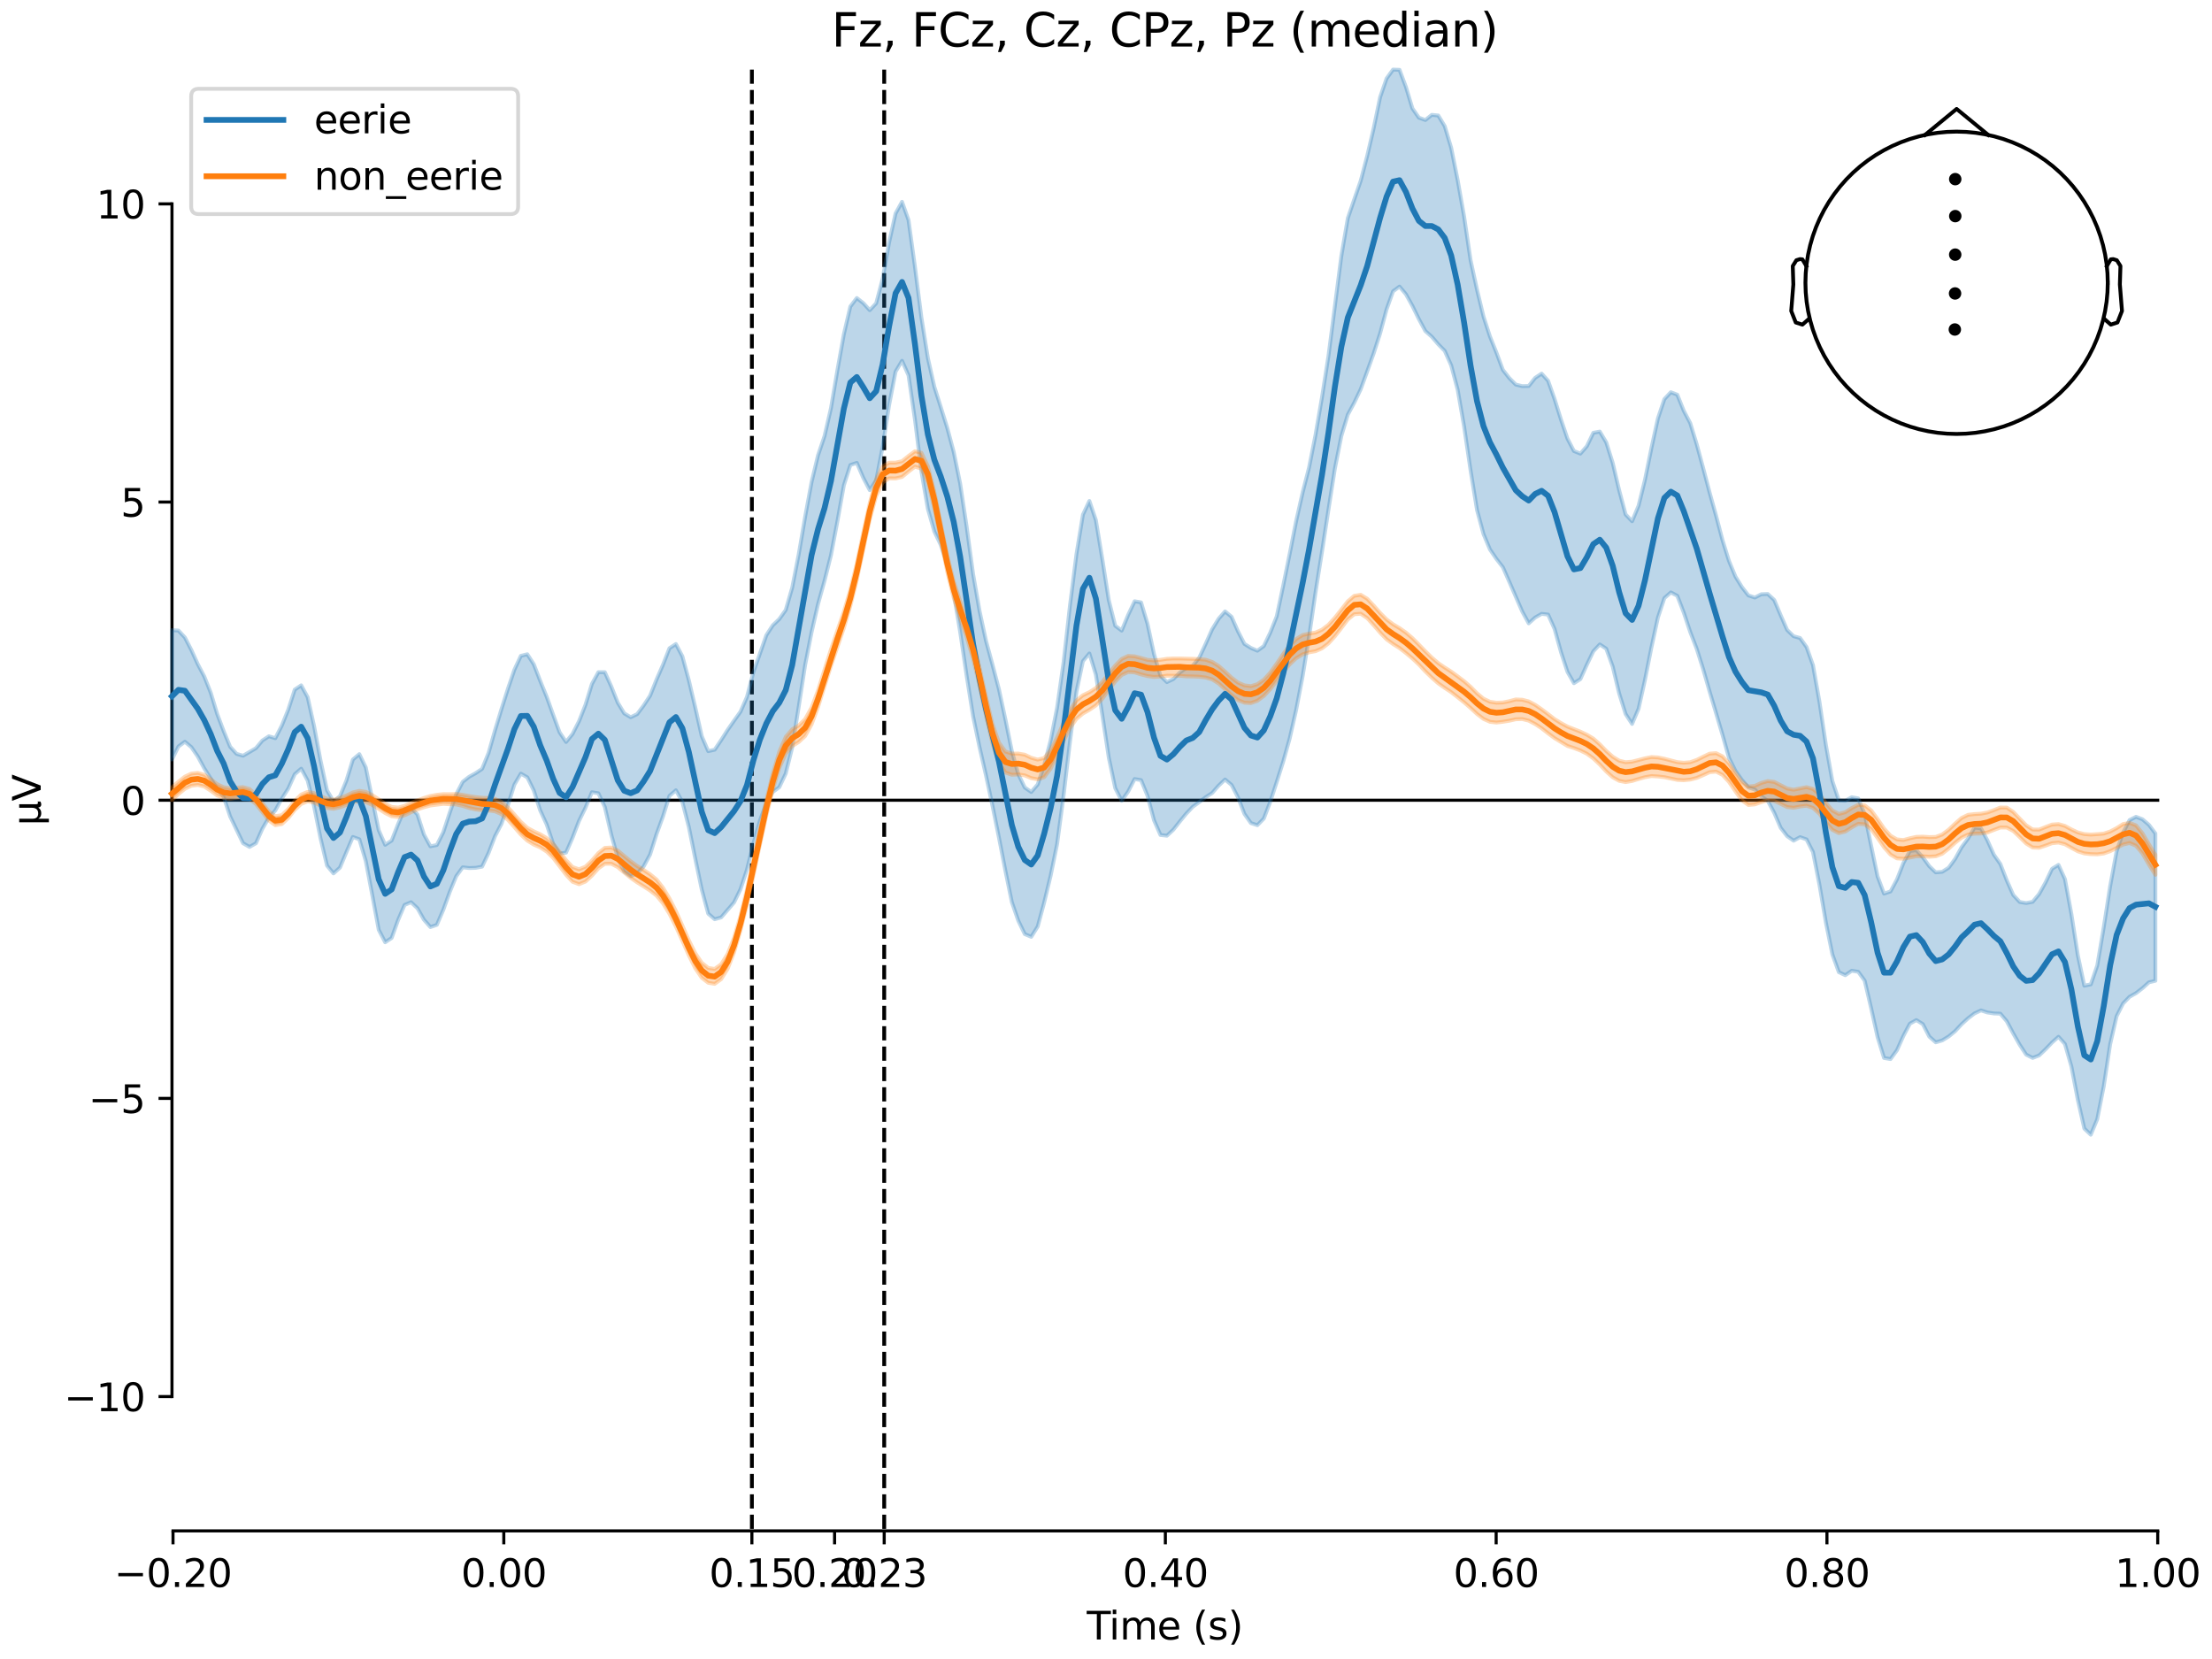 <?xml version="1.0" encoding="utf-8" standalone="no"?>
<!DOCTYPE svg PUBLIC "-//W3C//DTD SVG 1.1//EN"
  "http://www.w3.org/Graphics/SVG/1.1/DTD/svg11.dtd">
<svg xmlns:xlink="http://www.w3.org/1999/xlink" width="576pt" height="432pt" viewBox="0 0 576 432" xmlns="http://www.w3.org/2000/svg" version="1.1">
 <defs>
  <style type="text/css">*{stroke-linejoin: round; stroke-linecap: butt}</style>
 </defs>
 <g id="figure_1">
  <g id="patch_1">
   <path d="M 0 432 
L 576 432 
L 576 0 
L 0 0 
z
" style="fill: #ffffff"/>
  </g>
  <g id="axes_1">
   <g id="patch_2">
    <path d="M 44.783 398.644 
L 561.867 398.644 
L 561.867 18.118 
L 44.783 18.118 
L 44.783 398.644 
z
" style="fill: none; opacity: 0"/>
   </g>
   <g id="patch_3">
    <path d="M 44.783 363.67 
L 44.783 53.092 
" style="fill: none; stroke: #000000; stroke-width: 0.8; stroke-linejoin: miter; stroke-linecap: square"/>
   </g>
   <g id="LineCollection_1">
    <path d="M 195.79 18.118 
L 195.79 398.644 
" clip-path="url(#p278be7ca26)" style="fill: none; stroke-dasharray: 3.7,1.6; stroke-dashoffset: 0; stroke: #000000"/>
    <path d="M 230.244 18.118 
L 230.244 398.644 
" clip-path="url(#p278be7ca26)" style="fill: none; stroke-dasharray: 3.7,1.6; stroke-dashoffset: 0; stroke: #000000"/>
   </g>
   <g id="matplotlib.axis_1">
    <g id="xtick_1">
     <g id="line2d_1">
      <defs>
       <path id="m9b7492ea25" d="M 0 0 
L 0 3.5 
" style="stroke: #000000; stroke-width: 0.8"/>
      </defs>
      <g>
       <use xlink:href="#m9b7492ea25" x="45.052" y="398.644" style="stroke: #000000; stroke-width: 0.8"/>
      </g>
     </g>
     <g id="text_1">
      <!-- −0.20 -->
      <g transform="translate(29.73 413.242) scale(0.1 -0.1)">
       <defs>
        <path id="DejaVuSans-2212" d="M 678 2272 
L 4684 2272 
L 4684 1741 
L 678 1741 
L 678 2272 
z
" transform="scale(0.016)"/>
        <path id="DejaVuSans-30" d="M 2034 4250 
Q 1547 4250 1301 3770 
Q 1056 3291 1056 2328 
Q 1056 1369 1301 889 
Q 1547 409 2034 409 
Q 2525 409 2770 889 
Q 3016 1369 3016 2328 
Q 3016 3291 2770 3770 
Q 2525 4250 2034 4250 
z
M 2034 4750 
Q 2819 4750 3233 4129 
Q 3647 3509 3647 2328 
Q 3647 1150 3233 529 
Q 2819 -91 2034 -91 
Q 1250 -91 836 529 
Q 422 1150 422 2328 
Q 422 3509 836 4129 
Q 1250 4750 2034 4750 
z
" transform="scale(0.016)"/>
        <path id="DejaVuSans-2e" d="M 684 794 
L 1344 794 
L 1344 0 
L 684 0 
L 684 794 
z
" transform="scale(0.016)"/>
        <path id="DejaVuSans-32" d="M 1228 531 
L 3431 531 
L 3431 0 
L 469 0 
L 469 531 
Q 828 903 1448 1529 
Q 2069 2156 2228 2338 
Q 2531 2678 2651 2914 
Q 2772 3150 2772 3378 
Q 2772 3750 2511 3984 
Q 2250 4219 1831 4219 
Q 1534 4219 1204 4116 
Q 875 4013 500 3803 
L 500 4441 
Q 881 4594 1212 4672 
Q 1544 4750 1819 4750 
Q 2544 4750 2975 4387 
Q 3406 4025 3406 3419 
Q 3406 3131 3298 2873 
Q 3191 2616 2906 2266 
Q 2828 2175 2409 1742 
Q 1991 1309 1228 531 
z
" transform="scale(0.016)"/>
       </defs>
       <use xlink:href="#DejaVuSans-2212"/>
       <use xlink:href="#DejaVuSans-30" transform="translate(83.789 0)"/>
       <use xlink:href="#DejaVuSans-2e" transform="translate(147.412 0)"/>
       <use xlink:href="#DejaVuSans-32" transform="translate(179.199 0)"/>
       <use xlink:href="#DejaVuSans-30" transform="translate(242.822 0)"/>
      </g>
     </g>
    </g>
    <g id="xtick_2">
     <g id="line2d_2">
      <g>
       <use xlink:href="#m9b7492ea25" x="131.188" y="398.644" style="stroke: #000000; stroke-width: 0.8"/>
      </g>
     </g>
     <g id="text_2">
      <!-- 0.00 -->
      <g transform="translate(120.055 413.242) scale(0.1 -0.1)">
       <use xlink:href="#DejaVuSans-30"/>
       <use xlink:href="#DejaVuSans-2e" transform="translate(63.623 0)"/>
       <use xlink:href="#DejaVuSans-30" transform="translate(95.41 0)"/>
       <use xlink:href="#DejaVuSans-30" transform="translate(159.033 0)"/>
      </g>
     </g>
    </g>
    <g id="xtick_3">
     <g id="line2d_3">
      <g>
       <use xlink:href="#m9b7492ea25" x="195.79" y="398.644" style="stroke: #000000; stroke-width: 0.8"/>
      </g>
     </g>
     <g id="text_3">
      <!-- 0.15 -->
      <g transform="translate(184.657 413.242) scale(0.1 -0.1)">
       <defs>
        <path id="DejaVuSans-31" d="M 794 531 
L 1825 531 
L 1825 4091 
L 703 3866 
L 703 4441 
L 1819 4666 
L 2450 4666 
L 2450 531 
L 3481 531 
L 3481 0 
L 794 0 
L 794 531 
z
" transform="scale(0.016)"/>
        <path id="DejaVuSans-35" d="M 691 4666 
L 3169 4666 
L 3169 4134 
L 1269 4134 
L 1269 2991 
Q 1406 3038 1543 3061 
Q 1681 3084 1819 3084 
Q 2600 3084 3056 2656 
Q 3513 2228 3513 1497 
Q 3513 744 3044 326 
Q 2575 -91 1722 -91 
Q 1428 -91 1123 -41 
Q 819 9 494 109 
L 494 744 
Q 775 591 1075 516 
Q 1375 441 1709 441 
Q 2250 441 2565 725 
Q 2881 1009 2881 1497 
Q 2881 1984 2565 2268 
Q 2250 2553 1709 2553 
Q 1456 2553 1204 2497 
Q 953 2441 691 2322 
L 691 4666 
z
" transform="scale(0.016)"/>
       </defs>
       <use xlink:href="#DejaVuSans-30"/>
       <use xlink:href="#DejaVuSans-2e" transform="translate(63.623 0)"/>
       <use xlink:href="#DejaVuSans-31" transform="translate(95.41 0)"/>
       <use xlink:href="#DejaVuSans-35" transform="translate(159.033 0)"/>
      </g>
     </g>
    </g>
    <g id="xtick_4">
     <g id="line2d_4">
      <g>
       <use xlink:href="#m9b7492ea25" x="217.324" y="398.644" style="stroke: #000000; stroke-width: 0.8"/>
      </g>
     </g>
     <g id="text_4">
      <!-- 0.20 -->
      <g transform="translate(206.191 413.242) scale(0.1 -0.1)">
       <use xlink:href="#DejaVuSans-30"/>
       <use xlink:href="#DejaVuSans-2e" transform="translate(63.623 0)"/>
       <use xlink:href="#DejaVuSans-32" transform="translate(95.41 0)"/>
       <use xlink:href="#DejaVuSans-30" transform="translate(159.033 0)"/>
      </g>
     </g>
    </g>
    <g id="xtick_5">
     <g id="line2d_5">
      <g>
       <use xlink:href="#m9b7492ea25" x="230.244" y="398.644" style="stroke: #000000; stroke-width: 0.8"/>
      </g>
     </g>
     <g id="text_5">
      <!-- 0.23 -->
      <g transform="translate(219.111 413.242) scale(0.1 -0.1)">
       <defs>
        <path id="DejaVuSans-33" d="M 2597 2516 
Q 3050 2419 3304 2112 
Q 3559 1806 3559 1356 
Q 3559 666 3084 287 
Q 2609 -91 1734 -91 
Q 1441 -91 1130 -33 
Q 819 25 488 141 
L 488 750 
Q 750 597 1062 519 
Q 1375 441 1716 441 
Q 2309 441 2620 675 
Q 2931 909 2931 1356 
Q 2931 1769 2642 2001 
Q 2353 2234 1838 2234 
L 1294 2234 
L 1294 2753 
L 1863 2753 
Q 2328 2753 2575 2939 
Q 2822 3125 2822 3475 
Q 2822 3834 2567 4026 
Q 2313 4219 1838 4219 
Q 1578 4219 1281 4162 
Q 984 4106 628 3988 
L 628 4550 
Q 988 4650 1302 4700 
Q 1616 4750 1894 4750 
Q 2613 4750 3031 4423 
Q 3450 4097 3450 3541 
Q 3450 3153 3228 2886 
Q 3006 2619 2597 2516 
z
" transform="scale(0.016)"/>
       </defs>
       <use xlink:href="#DejaVuSans-30"/>
       <use xlink:href="#DejaVuSans-2e" transform="translate(63.623 0)"/>
       <use xlink:href="#DejaVuSans-32" transform="translate(95.41 0)"/>
       <use xlink:href="#DejaVuSans-33" transform="translate(159.033 0)"/>
      </g>
     </g>
    </g>
    <g id="xtick_6">
     <g id="line2d_6">
      <g>
       <use xlink:href="#m9b7492ea25" x="303.46" y="398.644" style="stroke: #000000; stroke-width: 0.8"/>
      </g>
     </g>
     <g id="text_6">
      <!-- 0.40 -->
      <g transform="translate(292.327 413.242) scale(0.1 -0.1)">
       <defs>
        <path id="DejaVuSans-34" d="M 2419 4116 
L 825 1625 
L 2419 1625 
L 2419 4116 
z
M 2253 4666 
L 3047 4666 
L 3047 1625 
L 3713 1625 
L 3713 1100 
L 3047 1100 
L 3047 0 
L 2419 0 
L 2419 1100 
L 313 1100 
L 313 1709 
L 2253 4666 
z
" transform="scale(0.016)"/>
       </defs>
       <use xlink:href="#DejaVuSans-30"/>
       <use xlink:href="#DejaVuSans-2e" transform="translate(63.623 0)"/>
       <use xlink:href="#DejaVuSans-34" transform="translate(95.41 0)"/>
       <use xlink:href="#DejaVuSans-30" transform="translate(159.033 0)"/>
      </g>
     </g>
    </g>
    <g id="xtick_7">
     <g id="line2d_7">
      <g>
       <use xlink:href="#m9b7492ea25" x="389.595" y="398.644" style="stroke: #000000; stroke-width: 0.8"/>
      </g>
     </g>
     <g id="text_7">
      <!-- 0.60 -->
      <g transform="translate(378.463 413.242) scale(0.1 -0.1)">
       <defs>
        <path id="DejaVuSans-36" d="M 2113 2584 
Q 1688 2584 1439 2293 
Q 1191 2003 1191 1497 
Q 1191 994 1439 701 
Q 1688 409 2113 409 
Q 2538 409 2786 701 
Q 3034 994 3034 1497 
Q 3034 2003 2786 2293 
Q 2538 2584 2113 2584 
z
M 3366 4563 
L 3366 3988 
Q 3128 4100 2886 4159 
Q 2644 4219 2406 4219 
Q 1781 4219 1451 3797 
Q 1122 3375 1075 2522 
Q 1259 2794 1537 2939 
Q 1816 3084 2150 3084 
Q 2853 3084 3261 2657 
Q 3669 2231 3669 1497 
Q 3669 778 3244 343 
Q 2819 -91 2113 -91 
Q 1303 -91 875 529 
Q 447 1150 447 2328 
Q 447 3434 972 4092 
Q 1497 4750 2381 4750 
Q 2619 4750 2861 4703 
Q 3103 4656 3366 4563 
z
" transform="scale(0.016)"/>
       </defs>
       <use xlink:href="#DejaVuSans-30"/>
       <use xlink:href="#DejaVuSans-2e" transform="translate(63.623 0)"/>
       <use xlink:href="#DejaVuSans-36" transform="translate(95.41 0)"/>
       <use xlink:href="#DejaVuSans-30" transform="translate(159.033 0)"/>
      </g>
     </g>
    </g>
    <g id="xtick_8">
     <g id="line2d_8">
      <g>
       <use xlink:href="#m9b7492ea25" x="475.731" y="398.644" style="stroke: #000000; stroke-width: 0.8"/>
      </g>
     </g>
     <g id="text_8">
      <!-- 0.80 -->
      <g transform="translate(464.598 413.242) scale(0.1 -0.1)">
       <defs>
        <path id="DejaVuSans-38" d="M 2034 2216 
Q 1584 2216 1326 1975 
Q 1069 1734 1069 1313 
Q 1069 891 1326 650 
Q 1584 409 2034 409 
Q 2484 409 2743 651 
Q 3003 894 3003 1313 
Q 3003 1734 2745 1975 
Q 2488 2216 2034 2216 
z
M 1403 2484 
Q 997 2584 770 2862 
Q 544 3141 544 3541 
Q 544 4100 942 4425 
Q 1341 4750 2034 4750 
Q 2731 4750 3128 4425 
Q 3525 4100 3525 3541 
Q 3525 3141 3298 2862 
Q 3072 2584 2669 2484 
Q 3125 2378 3379 2068 
Q 3634 1759 3634 1313 
Q 3634 634 3220 271 
Q 2806 -91 2034 -91 
Q 1263 -91 848 271 
Q 434 634 434 1313 
Q 434 1759 690 2068 
Q 947 2378 1403 2484 
z
M 1172 3481 
Q 1172 3119 1398 2916 
Q 1625 2713 2034 2713 
Q 2441 2713 2670 2916 
Q 2900 3119 2900 3481 
Q 2900 3844 2670 4047 
Q 2441 4250 2034 4250 
Q 1625 4250 1398 4047 
Q 1172 3844 1172 3481 
z
" transform="scale(0.016)"/>
       </defs>
       <use xlink:href="#DejaVuSans-30"/>
       <use xlink:href="#DejaVuSans-2e" transform="translate(63.623 0)"/>
       <use xlink:href="#DejaVuSans-38" transform="translate(95.41 0)"/>
       <use xlink:href="#DejaVuSans-30" transform="translate(159.033 0)"/>
      </g>
     </g>
    </g>
    <g id="xtick_9">
     <g id="line2d_9">
      <g>
       <use xlink:href="#m9b7492ea25" x="561.867" y="398.644" style="stroke: #000000; stroke-width: 0.8"/>
      </g>
     </g>
     <g id="text_9">
      <!-- 1.00 -->
      <g transform="translate(550.734 413.242) scale(0.1 -0.1)">
       <use xlink:href="#DejaVuSans-31"/>
       <use xlink:href="#DejaVuSans-2e" transform="translate(63.623 0)"/>
       <use xlink:href="#DejaVuSans-30" transform="translate(95.41 0)"/>
       <use xlink:href="#DejaVuSans-30" transform="translate(159.033 0)"/>
      </g>
     </g>
    </g>
    <g id="text_10">
     <!-- Time (s) -->
     <g transform="translate(282.996 426.92) scale(0.1 -0.1)">
      <defs>
       <path id="DejaVuSans-54" d="M -19 4666 
L 3928 4666 
L 3928 4134 
L 2272 4134 
L 2272 0 
L 1638 0 
L 1638 4134 
L -19 4134 
L -19 4666 
z
" transform="scale(0.016)"/>
       <path id="DejaVuSans-69" d="M 603 3500 
L 1178 3500 
L 1178 0 
L 603 0 
L 603 3500 
z
M 603 4863 
L 1178 4863 
L 1178 4134 
L 603 4134 
L 603 4863 
z
" transform="scale(0.016)"/>
       <path id="DejaVuSans-6d" d="M 3328 2828 
Q 3544 3216 3844 3400 
Q 4144 3584 4550 3584 
Q 5097 3584 5394 3201 
Q 5691 2819 5691 2113 
L 5691 0 
L 5113 0 
L 5113 2094 
Q 5113 2597 4934 2840 
Q 4756 3084 4391 3084 
Q 3944 3084 3684 2787 
Q 3425 2491 3425 1978 
L 3425 0 
L 2847 0 
L 2847 2094 
Q 2847 2600 2669 2842 
Q 2491 3084 2119 3084 
Q 1678 3084 1418 2786 
Q 1159 2488 1159 1978 
L 1159 0 
L 581 0 
L 581 3500 
L 1159 3500 
L 1159 2956 
Q 1356 3278 1631 3431 
Q 1906 3584 2284 3584 
Q 2666 3584 2933 3390 
Q 3200 3197 3328 2828 
z
" transform="scale(0.016)"/>
       <path id="DejaVuSans-65" d="M 3597 1894 
L 3597 1613 
L 953 1613 
Q 991 1019 1311 708 
Q 1631 397 2203 397 
Q 2534 397 2845 478 
Q 3156 559 3463 722 
L 3463 178 
Q 3153 47 2828 -22 
Q 2503 -91 2169 -91 
Q 1331 -91 842 396 
Q 353 884 353 1716 
Q 353 2575 817 3079 
Q 1281 3584 2069 3584 
Q 2775 3584 3186 3129 
Q 3597 2675 3597 1894 
z
M 3022 2063 
Q 3016 2534 2758 2815 
Q 2500 3097 2075 3097 
Q 1594 3097 1305 2825 
Q 1016 2553 972 2059 
L 3022 2063 
z
" transform="scale(0.016)"/>
       <path id="DejaVuSans-20" transform="scale(0.016)"/>
       <path id="DejaVuSans-28" d="M 1984 4856 
Q 1566 4138 1362 3434 
Q 1159 2731 1159 2009 
Q 1159 1288 1364 580 
Q 1569 -128 1984 -844 
L 1484 -844 
Q 1016 -109 783 600 
Q 550 1309 550 2009 
Q 550 2706 781 3412 
Q 1013 4119 1484 4856 
L 1984 4856 
z
" transform="scale(0.016)"/>
       <path id="DejaVuSans-73" d="M 2834 3397 
L 2834 2853 
Q 2591 2978 2328 3040 
Q 2066 3103 1784 3103 
Q 1356 3103 1142 2972 
Q 928 2841 928 2578 
Q 928 2378 1081 2264 
Q 1234 2150 1697 2047 
L 1894 2003 
Q 2506 1872 2764 1633 
Q 3022 1394 3022 966 
Q 3022 478 2636 193 
Q 2250 -91 1575 -91 
Q 1294 -91 989 -36 
Q 684 19 347 128 
L 347 722 
Q 666 556 975 473 
Q 1284 391 1588 391 
Q 1994 391 2212 530 
Q 2431 669 2431 922 
Q 2431 1156 2273 1281 
Q 2116 1406 1581 1522 
L 1381 1569 
Q 847 1681 609 1914 
Q 372 2147 372 2553 
Q 372 3047 722 3315 
Q 1072 3584 1716 3584 
Q 2034 3584 2315 3537 
Q 2597 3491 2834 3397 
z
" transform="scale(0.016)"/>
       <path id="DejaVuSans-29" d="M 513 4856 
L 1013 4856 
Q 1481 4119 1714 3412 
Q 1947 2706 1947 2009 
Q 1947 1309 1714 600 
Q 1481 -109 1013 -844 
L 513 -844 
Q 928 -128 1133 580 
Q 1338 1288 1338 2009 
Q 1338 2731 1133 3434 
Q 928 4138 513 4856 
z
" transform="scale(0.016)"/>
      </defs>
      <use xlink:href="#DejaVuSans-54"/>
      <use xlink:href="#DejaVuSans-69" transform="translate(57.959 0)"/>
      <use xlink:href="#DejaVuSans-6d" transform="translate(85.742 0)"/>
      <use xlink:href="#DejaVuSans-65" transform="translate(183.154 0)"/>
      <use xlink:href="#DejaVuSans-20" transform="translate(244.678 0)"/>
      <use xlink:href="#DejaVuSans-28" transform="translate(276.465 0)"/>
      <use xlink:href="#DejaVuSans-73" transform="translate(315.479 0)"/>
      <use xlink:href="#DejaVuSans-29" transform="translate(367.578 0)"/>
     </g>
    </g>
   </g>
   <g id="matplotlib.axis_2">
    <g id="ytick_1">
     <g id="line2d_10">
      <defs>
       <path id="ma536d19dc0" d="M 0 0 
L -3.5 0 
" style="stroke: #000000; stroke-width: 0.8"/>
      </defs>
      <g>
       <use xlink:href="#ma536d19dc0" x="44.783" y="363.67" style="stroke: #000000; stroke-width: 0.8"/>
      </g>
     </g>
     <g id="text_11">
      <!-- −10 -->
      <g transform="translate(16.678 367.469) scale(0.1 -0.1)">
       <use xlink:href="#DejaVuSans-2212"/>
       <use xlink:href="#DejaVuSans-31" transform="translate(83.789 0)"/>
       <use xlink:href="#DejaVuSans-30" transform="translate(147.412 0)"/>
      </g>
     </g>
    </g>
    <g id="ytick_2">
     <g id="line2d_11">
      <g>
       <use xlink:href="#ma536d19dc0" x="44.783" y="286.025" style="stroke: #000000; stroke-width: 0.8"/>
      </g>
     </g>
     <g id="text_12">
      <!-- −5 -->
      <g transform="translate(23.041 289.825) scale(0.1 -0.1)">
       <use xlink:href="#DejaVuSans-2212"/>
       <use xlink:href="#DejaVuSans-35" transform="translate(83.789 0)"/>
      </g>
     </g>
    </g>
    <g id="ytick_3">
     <g id="line2d_12">
      <g>
       <use xlink:href="#ma536d19dc0" x="44.783" y="208.381" style="stroke: #000000; stroke-width: 0.8"/>
      </g>
     </g>
     <g id="text_13">
      <!-- 0 -->
      <g transform="translate(31.421 212.18) scale(0.1 -0.1)">
       <use xlink:href="#DejaVuSans-30"/>
      </g>
     </g>
    </g>
    <g id="ytick_4">
     <g id="line2d_13">
      <g>
       <use xlink:href="#ma536d19dc0" x="44.783" y="130.736" style="stroke: #000000; stroke-width: 0.8"/>
      </g>
     </g>
     <g id="text_14">
      <!-- 5 -->
      <g transform="translate(31.421 134.536) scale(0.1 -0.1)">
       <use xlink:href="#DejaVuSans-35"/>
      </g>
     </g>
    </g>
    <g id="ytick_5">
     <g id="line2d_14">
      <g>
       <use xlink:href="#ma536d19dc0" x="44.783" y="53.092" style="stroke: #000000; stroke-width: 0.8"/>
      </g>
     </g>
     <g id="text_15">
      <!-- 10 -->
      <g transform="translate(25.058 56.891) scale(0.1 -0.1)">
       <use xlink:href="#DejaVuSans-31"/>
       <use xlink:href="#DejaVuSans-30" transform="translate(63.623 0)"/>
      </g>
     </g>
    </g>
    <g id="text_16">
     <!-- µV -->
     <g transform="translate(10.599 214.982) rotate(-90) scale(0.1 -0.1)">
      <defs>
       <path id="DejaVuSans-b5" d="M 544 -1331 
L 544 3500 
L 1119 3500 
L 1119 1325 
Q 1119 872 1334 640 
Q 1550 409 1972 409 
Q 2434 409 2667 671 
Q 2900 934 2900 1459 
L 2900 3500 
L 3475 3500 
L 3475 806 
Q 3475 619 3529 530 
Q 3584 441 3700 441 
Q 3728 441 3778 458 
Q 3828 475 3916 513 
L 3916 50 
Q 3788 -22 3673 -56 
Q 3559 -91 3450 -91 
Q 3234 -91 3106 31 
Q 2978 153 2931 403 
Q 2775 156 2548 32 
Q 2322 -91 2016 -91 
Q 1697 -91 1473 31 
Q 1250 153 1119 397 
L 1119 -1331 
L 544 -1331 
z
" transform="scale(0.016)"/>
       <path id="DejaVuSans-56" d="M 1831 0 
L 50 4666 
L 709 4666 
L 2188 738 
L 3669 4666 
L 4325 4666 
L 2547 0 
L 1831 0 
z
" transform="scale(0.016)"/>
      </defs>
      <use xlink:href="#DejaVuSans-b5"/>
      <use xlink:href="#DejaVuSans-56" transform="translate(63.623 0)"/>
     </g>
    </g>
   </g>
   <g id="patch_4">
    <path d="M 45.052 398.644 
L 561.867 398.644 
" style="fill: none; stroke: #000000; stroke-width: 0.8; stroke-linejoin: miter; stroke-linecap: square"/>
   </g>
   <g id="patch_5">
    <path d="M 44.783 208.381 
L 561.867 208.381 
" style="fill: none; stroke: #000000; stroke-width: 0.8; stroke-linejoin: miter; stroke-linecap: square"/>
   </g>
   <g id="text_17">
    <!-- Fz, FCz, Cz, CPz, Pz (median) -->
    <g transform="translate(216.538 12.118) scale(0.12 -0.12)">
     <defs>
      <path id="DejaVuSans-46" d="M 628 4666 
L 3309 4666 
L 3309 4134 
L 1259 4134 
L 1259 2759 
L 3109 2759 
L 3109 2228 
L 1259 2228 
L 1259 0 
L 628 0 
L 628 4666 
z
" transform="scale(0.016)"/>
      <path id="DejaVuSans-7a" d="M 353 3500 
L 3084 3500 
L 3084 2975 
L 922 459 
L 3084 459 
L 3084 0 
L 275 0 
L 275 525 
L 2438 3041 
L 353 3041 
L 353 3500 
z
" transform="scale(0.016)"/>
      <path id="DejaVuSans-2c" d="M 750 794 
L 1409 794 
L 1409 256 
L 897 -744 
L 494 -744 
L 750 256 
L 750 794 
z
" transform="scale(0.016)"/>
      <path id="DejaVuSans-43" d="M 4122 4306 
L 4122 3641 
Q 3803 3938 3442 4084 
Q 3081 4231 2675 4231 
Q 1875 4231 1450 3742 
Q 1025 3253 1025 2328 
Q 1025 1406 1450 917 
Q 1875 428 2675 428 
Q 3081 428 3442 575 
Q 3803 722 4122 1019 
L 4122 359 
Q 3791 134 3420 21 
Q 3050 -91 2638 -91 
Q 1578 -91 968 557 
Q 359 1206 359 2328 
Q 359 3453 968 4101 
Q 1578 4750 2638 4750 
Q 3056 4750 3426 4639 
Q 3797 4528 4122 4306 
z
" transform="scale(0.016)"/>
      <path id="DejaVuSans-50" d="M 1259 4147 
L 1259 2394 
L 2053 2394 
Q 2494 2394 2734 2622 
Q 2975 2850 2975 3272 
Q 2975 3691 2734 3919 
Q 2494 4147 2053 4147 
L 1259 4147 
z
M 628 4666 
L 2053 4666 
Q 2838 4666 3239 4311 
Q 3641 3956 3641 3272 
Q 3641 2581 3239 2228 
Q 2838 1875 2053 1875 
L 1259 1875 
L 1259 0 
L 628 0 
L 628 4666 
z
" transform="scale(0.016)"/>
      <path id="DejaVuSans-64" d="M 2906 2969 
L 2906 4863 
L 3481 4863 
L 3481 0 
L 2906 0 
L 2906 525 
Q 2725 213 2448 61 
Q 2172 -91 1784 -91 
Q 1150 -91 751 415 
Q 353 922 353 1747 
Q 353 2572 751 3078 
Q 1150 3584 1784 3584 
Q 2172 3584 2448 3432 
Q 2725 3281 2906 2969 
z
M 947 1747 
Q 947 1113 1208 752 
Q 1469 391 1925 391 
Q 2381 391 2643 752 
Q 2906 1113 2906 1747 
Q 2906 2381 2643 2742 
Q 2381 3103 1925 3103 
Q 1469 3103 1208 2742 
Q 947 2381 947 1747 
z
" transform="scale(0.016)"/>
      <path id="DejaVuSans-61" d="M 2194 1759 
Q 1497 1759 1228 1600 
Q 959 1441 959 1056 
Q 959 750 1161 570 
Q 1363 391 1709 391 
Q 2188 391 2477 730 
Q 2766 1069 2766 1631 
L 2766 1759 
L 2194 1759 
z
M 3341 1997 
L 3341 0 
L 2766 0 
L 2766 531 
Q 2569 213 2275 61 
Q 1981 -91 1556 -91 
Q 1019 -91 701 211 
Q 384 513 384 1019 
Q 384 1609 779 1909 
Q 1175 2209 1959 2209 
L 2766 2209 
L 2766 2266 
Q 2766 2663 2505 2880 
Q 2244 3097 1772 3097 
Q 1472 3097 1187 3025 
Q 903 2953 641 2809 
L 641 3341 
Q 956 3463 1253 3523 
Q 1550 3584 1831 3584 
Q 2591 3584 2966 3190 
Q 3341 2797 3341 1997 
z
" transform="scale(0.016)"/>
      <path id="DejaVuSans-6e" d="M 3513 2113 
L 3513 0 
L 2938 0 
L 2938 2094 
Q 2938 2591 2744 2837 
Q 2550 3084 2163 3084 
Q 1697 3084 1428 2787 
Q 1159 2491 1159 1978 
L 1159 0 
L 581 0 
L 581 3500 
L 1159 3500 
L 1159 2956 
Q 1366 3272 1645 3428 
Q 1925 3584 2291 3584 
Q 2894 3584 3203 3211 
Q 3513 2838 3513 2113 
z
" transform="scale(0.016)"/>
     </defs>
     <use xlink:href="#DejaVuSans-46"/>
     <use xlink:href="#DejaVuSans-7a" transform="translate(57.52 0)"/>
     <use xlink:href="#DejaVuSans-2c" transform="translate(110.01 0)"/>
     <use xlink:href="#DejaVuSans-20" transform="translate(141.797 0)"/>
     <use xlink:href="#DejaVuSans-46" transform="translate(173.584 0)"/>
     <use xlink:href="#DejaVuSans-43" transform="translate(231.104 0)"/>
     <use xlink:href="#DejaVuSans-7a" transform="translate(300.928 0)"/>
     <use xlink:href="#DejaVuSans-2c" transform="translate(353.418 0)"/>
     <use xlink:href="#DejaVuSans-20" transform="translate(385.205 0)"/>
     <use xlink:href="#DejaVuSans-43" transform="translate(416.992 0)"/>
     <use xlink:href="#DejaVuSans-7a" transform="translate(486.816 0)"/>
     <use xlink:href="#DejaVuSans-2c" transform="translate(539.307 0)"/>
     <use xlink:href="#DejaVuSans-20" transform="translate(571.094 0)"/>
     <use xlink:href="#DejaVuSans-43" transform="translate(602.881 0)"/>
     <use xlink:href="#DejaVuSans-50" transform="translate(672.705 0)"/>
     <use xlink:href="#DejaVuSans-7a" transform="translate(733.008 0)"/>
     <use xlink:href="#DejaVuSans-2c" transform="translate(785.498 0)"/>
     <use xlink:href="#DejaVuSans-20" transform="translate(817.285 0)"/>
     <use xlink:href="#DejaVuSans-50" transform="translate(849.072 0)"/>
     <use xlink:href="#DejaVuSans-7a" transform="translate(909.375 0)"/>
     <use xlink:href="#DejaVuSans-20" transform="translate(961.865 0)"/>
     <use xlink:href="#DejaVuSans-28" transform="translate(993.652 0)"/>
     <use xlink:href="#DejaVuSans-6d" transform="translate(1032.666 0)"/>
     <use xlink:href="#DejaVuSans-65" transform="translate(1130.078 0)"/>
     <use xlink:href="#DejaVuSans-64" transform="translate(1191.602 0)"/>
     <use xlink:href="#DejaVuSans-69" transform="translate(1255.078 0)"/>
     <use xlink:href="#DejaVuSans-61" transform="translate(1282.861 0)"/>
     <use xlink:href="#DejaVuSans-6e" transform="translate(1344.141 0)"/>
     <use xlink:href="#DejaVuSans-29" transform="translate(1407.52 0)"/>
    </g>
   </g>
   <g id="legend_1">
    <g id="patch_6">
     <path d="M 51.783 55.753 
L 132.925 55.753 
Q 134.925 55.753 134.925 53.753 
L 134.925 25.118 
Q 134.925 23.118 132.925 23.118 
L 51.783 23.118 
Q 49.783 23.118 49.783 25.118 
L 49.783 53.753 
Q 49.783 55.753 51.783 55.753 
z
" style="fill: #ffffff; opacity: 0.8; stroke: #cccccc; stroke-linejoin: miter"/>
    </g>
    <g id="line2d_15">
     <path d="M 53.783 31.217 
L 63.783 31.217 
L 73.783 31.217 
" style="fill: none; stroke: #1f77b4; stroke-width: 1.5; stroke-linecap: square"/>
    </g>
    <g id="text_18">
     <!-- eerie -->
     <g transform="translate(81.783 34.717) scale(0.1 -0.1)">
      <defs>
       <path id="DejaVuSans-72" d="M 2631 2963 
Q 2534 3019 2420 3045 
Q 2306 3072 2169 3072 
Q 1681 3072 1420 2755 
Q 1159 2438 1159 1844 
L 1159 0 
L 581 0 
L 581 3500 
L 1159 3500 
L 1159 2956 
Q 1341 3275 1631 3429 
Q 1922 3584 2338 3584 
Q 2397 3584 2469 3576 
Q 2541 3569 2628 3553 
L 2631 2963 
z
" transform="scale(0.016)"/>
      </defs>
      <use xlink:href="#DejaVuSans-65"/>
      <use xlink:href="#DejaVuSans-65" transform="translate(61.523 0)"/>
      <use xlink:href="#DejaVuSans-72" transform="translate(123.047 0)"/>
      <use xlink:href="#DejaVuSans-69" transform="translate(164.16 0)"/>
      <use xlink:href="#DejaVuSans-65" transform="translate(191.943 0)"/>
     </g>
    </g>
    <g id="line2d_16">
     <path d="M 53.783 45.895 
L 63.783 45.895 
L 73.783 45.895 
" style="fill: none; stroke: #ff7f0e; stroke-width: 1.5; stroke-linecap: square"/>
    </g>
    <g id="text_19">
     <!-- non_eerie -->
     <g transform="translate(81.783 49.395) scale(0.1 -0.1)">
      <defs>
       <path id="DejaVuSans-6f" d="M 1959 3097 
Q 1497 3097 1228 2736 
Q 959 2375 959 1747 
Q 959 1119 1226 758 
Q 1494 397 1959 397 
Q 2419 397 2687 759 
Q 2956 1122 2956 1747 
Q 2956 2369 2687 2733 
Q 2419 3097 1959 3097 
z
M 1959 3584 
Q 2709 3584 3137 3096 
Q 3566 2609 3566 1747 
Q 3566 888 3137 398 
Q 2709 -91 1959 -91 
Q 1206 -91 779 398 
Q 353 888 353 1747 
Q 353 2609 779 3096 
Q 1206 3584 1959 3584 
z
" transform="scale(0.016)"/>
       <path id="DejaVuSans-5f" d="M 3263 -1063 
L 3263 -1509 
L -63 -1509 
L -63 -1063 
L 3263 -1063 
z
" transform="scale(0.016)"/>
      </defs>
      <use xlink:href="#DejaVuSans-6e"/>
      <use xlink:href="#DejaVuSans-6f" transform="translate(63.379 0)"/>
      <use xlink:href="#DejaVuSans-6e" transform="translate(124.561 0)"/>
      <use xlink:href="#DejaVuSans-5f" transform="translate(187.939 0)"/>
      <use xlink:href="#DejaVuSans-65" transform="translate(237.939 0)"/>
      <use xlink:href="#DejaVuSans-65" transform="translate(299.463 0)"/>
      <use xlink:href="#DejaVuSans-72" transform="translate(360.986 0)"/>
      <use xlink:href="#DejaVuSans-69" transform="translate(402.1 0)"/>
      <use xlink:href="#DejaVuSans-65" transform="translate(429.883 0)"/>
     </g>
    </g>
   </g>
   <g id="FillBetweenPolyCollection_1">
    <defs>
     <path id="me474f49d3d" d="M 44.783 -267.895 
L 44.783 -234.232 
L 46.465 -237.612 
L 48.148 -238.854 
L 49.83 -237.438 
L 51.512 -235 
L 53.195 -231.905 
L 54.877 -229.282 
L 56.559 -226.543 
L 58.242 -224.49 
L 59.924 -219.416 
L 61.606 -215.92 
L 63.289 -212.427 
L 64.971 -211.459 
L 66.653 -212.421 
L 68.336 -216.205 
L 70.018 -219.091 
L 71.7 -220.976 
L 73.383 -224.032 
L 75.065 -226.646 
L 76.748 -230.386 
L 78.43 -231.838 
L 80.112 -228.742 
L 81.795 -221.964 
L 83.477 -213.662 
L 85.159 -206.592 
L 86.842 -204.563 
L 88.524 -206.076 
L 90.206 -210.11 
L 91.889 -214.056 
L 93.571 -213.45 
L 95.253 -207.772 
L 96.936 -198.92 
L 98.618 -189.876 
L 100.3 -186.635 
L 101.983 -187.749 
L 103.665 -192.421 
L 105.347 -196.346 
L 107.03 -197.063 
L 108.712 -195.482 
L 110.394 -192.501 
L 112.077 -190.594 
L 113.759 -191.17 
L 115.441 -195.095 
L 117.124 -199.762 
L 118.806 -203.834 
L 120.488 -206.152 
L 122.171 -205.964 
L 123.853 -206.018 
L 125.535 -206.329 
L 127.218 -209.878 
L 128.9 -214.254 
L 130.582 -217.467 
L 132.265 -222.341 
L 133.947 -227.68 
L 135.629 -230.545 
L 137.312 -229.582 
L 138.994 -226.142 
L 140.676 -220.941 
L 142.359 -217.297 
L 144.041 -212.277 
L 145.723 -209.715 
L 147.406 -209.991 
L 149.088 -213.833 
L 150.77 -218.223 
L 152.453 -221.649 
L 154.135 -225.71 
L 155.817 -225.427 
L 157.5 -221.858 
L 159.182 -214.612 
L 160.864 -208.611 
L 162.547 -205.056 
L 164.229 -203.83 
L 165.912 -204.564 
L 167.594 -206.346 
L 169.276 -209.462 
L 170.959 -214.78 
L 172.641 -219.392 
L 174.323 -224.762 
L 176.006 -226.214 
L 177.688 -223.166 
L 179.37 -216.665 
L 181.053 -208.366 
L 182.735 -200.367 
L 184.417 -194.082 
L 186.1 -192.634 
L 187.782 -193.103 
L 189.464 -195.046 
L 191.147 -197 
L 192.829 -200.454 
L 194.511 -205.557 
L 196.194 -212.394 
L 197.876 -218.327 
L 199.558 -222.855 
L 201.241 -225.77 
L 202.923 -227.011 
L 204.605 -230.556 
L 206.288 -237.336 
L 207.97 -247.871 
L 209.652 -258.787 
L 211.335 -267.358 
L 213.017 -274.71 
L 214.699 -280.733 
L 216.382 -287.408 
L 218.064 -296.268 
L 219.746 -305.634 
L 221.429 -310.905 
L 223.111 -311.468 
L 224.793 -307.572 
L 226.476 -304.368 
L 228.158 -306.957 
L 229.84 -315.614 
L 231.523 -326.509 
L 233.205 -335.213 
L 234.887 -338.048 
L 236.57 -334.279 
L 238.252 -322.722 
L 239.934 -309.216 
L 241.617 -299.48 
L 243.299 -293.603 
L 244.981 -290.079 
L 246.664 -284.97 
L 248.346 -277.503 
L 250.028 -267.443 
L 251.711 -256.042 
L 253.393 -245.462 
L 255.076 -237.394 
L 256.758 -230.034 
L 258.44 -222.186 
L 260.123 -213.879 
L 261.805 -205.25 
L 263.487 -197.074 
L 265.17 -192.223 
L 266.852 -188.759 
L 268.534 -188.05 
L 270.217 -190.729 
L 271.899 -196.976 
L 273.581 -203.947 
L 275.264 -212.18 
L 276.946 -224.764 
L 278.628 -238.94 
L 280.311 -251.902 
L 281.993 -259.829 
L 283.675 -261.839 
L 285.358 -256.341 
L 287.04 -245.829 
L 288.722 -234.734 
L 290.405 -226.761 
L 292.087 -223.488 
L 293.769 -225.875 
L 295.452 -229.141 
L 297.134 -228.853 
L 298.816 -224.752 
L 300.499 -218.405 
L 302.181 -214.574 
L 303.863 -214.382 
L 305.546 -215.947 
L 307.228 -218.092 
L 308.91 -220.137 
L 310.593 -221.914 
L 312.275 -223.125 
L 313.957 -224.416 
L 315.64 -225.497 
L 317.322 -227.42 
L 319.004 -229.016 
L 320.687 -227.612 
L 322.369 -224.375 
L 324.051 -220.053 
L 325.734 -217.674 
L 327.416 -217.114 
L 329.098 -218.841 
L 330.781 -223.24 
L 332.463 -228.389 
L 334.145 -233.676 
L 335.828 -239.677 
L 337.51 -247.105 
L 339.192 -255.837 
L 340.875 -266.151 
L 342.557 -277.725 
L 344.239 -288.302 
L 345.922 -299.244 
L 347.604 -309.993 
L 349.287 -318.469 
L 350.969 -324.04 
L 352.651 -327.147 
L 354.334 -330.664 
L 356.016 -335.287 
L 357.698 -339.956 
L 359.381 -345.186 
L 361.063 -351.434 
L 362.745 -356.136 
L 364.428 -357.374 
L 366.11 -355.365 
L 367.792 -352.331 
L 369.475 -348.901 
L 371.157 -345.796 
L 372.839 -344.31 
L 374.522 -342.344 
L 376.204 -340.632 
L 377.886 -336.849 
L 379.569 -330.54 
L 381.251 -320.91 
L 382.933 -309.512 
L 384.616 -299.165 
L 386.298 -292.936 
L 387.98 -288.92 
L 389.663 -286.456 
L 391.345 -284.298 
L 393.027 -280.481 
L 394.71 -276.624 
L 396.392 -272.749 
L 398.074 -269.686 
L 399.757 -271.196 
L 401.439 -272.155 
L 403.121 -271.965 
L 404.804 -268.228 
L 406.486 -262.155 
L 408.168 -257.04 
L 409.851 -254.096 
L 411.533 -255.165 
L 413.215 -258.896 
L 414.898 -262.397 
L 416.58 -264.191 
L 418.262 -263.077 
L 419.945 -258.423 
L 421.627 -251.431 
L 423.309 -246.058 
L 424.992 -243.488 
L 426.674 -247.43 
L 428.356 -254.995 
L 430.039 -263.458 
L 431.721 -271.194 
L 433.403 -276.259 
L 435.086 -277.741 
L 436.768 -276.845 
L 438.451 -272.471 
L 440.133 -267.432 
L 441.815 -263.069 
L 443.498 -257.75 
L 445.18 -251.918 
L 446.862 -246.299 
L 448.545 -240.625 
L 450.227 -234.635 
L 451.909 -231.267 
L 453.592 -228.901 
L 455.274 -226.963 
L 456.956 -226.404 
L 458.639 -224.637 
L 460.321 -223.46 
L 462.003 -220.34 
L 463.686 -216.443 
L 465.368 -214.264 
L 467.05 -213.092 
L 468.733 -214.01 
L 470.415 -213.423 
L 472.097 -210.116 
L 473.78 -201.607 
L 475.462 -191.766 
L 477.144 -183.483 
L 478.827 -178.844 
L 480.509 -178.055 
L 482.191 -179.21 
L 483.874 -178.948 
L 485.556 -176.638 
L 487.238 -169.476 
L 488.921 -161.924 
L 490.603 -156.508 
L 492.285 -156.224 
L 493.968 -158.521 
L 495.65 -162.265 
L 497.332 -165.441 
L 499.015 -166.375 
L 500.697 -165.324 
L 502.379 -162.075 
L 504.062 -160.581 
L 505.744 -161.071 
L 507.426 -162.102 
L 509.109 -163.482 
L 510.791 -165.288 
L 512.473 -166.828 
L 514.156 -168.105 
L 515.838 -168.891 
L 517.52 -168.353 
L 519.203 -168.1 
L 520.885 -168.04 
L 522.567 -166.055 
L 524.25 -162.884 
L 525.932 -159.933 
L 527.615 -157.368 
L 529.297 -156.52 
L 530.979 -157.166 
L 532.662 -158.763 
L 534.344 -160.531 
L 536.026 -162.023 
L 537.709 -160.136 
L 539.391 -154.271 
L 541.073 -145.534 
L 542.756 -138.112 
L 544.438 -136.521 
L 546.12 -140.572 
L 547.803 -149.081 
L 549.485 -160.09 
L 551.167 -167.393 
L 552.85 -170.695 
L 554.532 -172.437 
L 556.214 -173.382 
L 557.897 -174.674 
L 559.579 -176.199 
L 561.261 -176.609 
L 561.261 -214.961 
L 561.261 -214.961 
L 559.579 -217.211 
L 557.897 -218.662 
L 556.214 -219.305 
L 554.532 -218.454 
L 552.85 -215.207 
L 551.167 -210.364 
L 549.485 -201.281 
L 547.803 -190.503 
L 546.12 -180.572 
L 544.438 -175.678 
L 542.756 -175.335 
L 541.073 -183.19 
L 539.391 -193.99 
L 537.709 -203.091 
L 536.026 -206.787 
L 534.344 -205.767 
L 532.662 -202.221 
L 530.979 -199.198 
L 529.297 -197.172 
L 527.615 -196.855 
L 525.932 -197.128 
L 524.25 -198.946 
L 522.567 -202.738 
L 520.885 -207.036 
L 519.203 -209.439 
L 517.52 -213.164 
L 515.838 -216.323 
L 514.156 -216.492 
L 512.473 -213.643 
L 510.791 -211.374 
L 509.109 -208.34 
L 507.426 -206.044 
L 505.744 -204.983 
L 504.062 -204.841 
L 502.379 -206.457 
L 500.697 -208.763 
L 499.015 -210.619 
L 497.332 -210.392 
L 495.65 -207.286 
L 493.968 -202.999 
L 492.285 -199.873 
L 490.603 -199.309 
L 488.921 -203.766 
L 487.238 -211.802 
L 485.556 -220.027 
L 483.874 -224.089 
L 482.191 -224.405 
L 480.509 -223.485 
L 478.827 -223.577 
L 477.144 -228.637 
L 475.462 -238.011 
L 473.78 -249.275 
L 472.097 -258.805 
L 470.415 -263.523 
L 468.733 -265.865 
L 467.05 -266.322 
L 465.368 -267.972 
L 463.686 -271.803 
L 462.003 -275.768 
L 460.321 -277.324 
L 458.639 -277.261 
L 456.956 -276.401 
L 455.274 -276.962 
L 453.592 -279.131 
L 451.909 -281.861 
L 450.227 -285.922 
L 448.545 -291.322 
L 446.862 -297.711 
L 445.18 -303.746 
L 443.498 -310.138 
L 441.815 -316.341 
L 440.133 -321.828 
L 438.451 -325.036 
L 436.768 -329.219 
L 435.086 -329.868 
L 433.403 -328.079 
L 431.721 -323.054 
L 430.039 -315.389 
L 428.356 -307.116 
L 426.674 -300.3 
L 424.992 -296.267 
L 423.309 -298.04 
L 421.627 -304.348 
L 419.945 -311.464 
L 418.262 -316.805 
L 416.58 -319.62 
L 414.898 -319.305 
L 413.215 -315.812 
L 411.533 -313.876 
L 409.851 -314.553 
L 408.168 -317.782 
L 406.486 -322.734 
L 404.804 -328.109 
L 403.121 -332.85 
L 401.439 -334.712 
L 399.757 -333.614 
L 398.074 -331.49 
L 396.392 -331.455 
L 394.71 -331.858 
L 393.027 -333.542 
L 391.345 -335.687 
L 389.663 -340.197 
L 387.98 -344.393 
L 386.298 -349.589 
L 384.616 -356.55 
L 382.933 -364.252 
L 381.251 -375.622 
L 379.569 -385.145 
L 377.886 -393.515 
L 376.204 -399.151 
L 374.522 -401.923 
L 372.839 -402.087 
L 371.157 -400.75 
L 369.475 -401.357 
L 367.792 -403.767 
L 366.11 -409.338 
L 364.428 -413.824 
L 362.745 -413.882 
L 361.063 -411.566 
L 359.381 -406.703 
L 357.698 -398.599 
L 356.016 -391.395 
L 354.334 -384.952 
L 352.651 -380.103 
L 350.969 -375.186 
L 349.287 -365.373 
L 347.604 -352.323 
L 345.922 -339.253 
L 344.239 -328.528 
L 342.557 -318.761 
L 340.875 -310.26 
L 339.192 -303.713 
L 337.51 -296.27 
L 335.828 -287.759 
L 334.145 -279.496 
L 332.463 -271.523 
L 330.781 -267.285 
L 329.098 -263.769 
L 327.416 -262.558 
L 325.734 -263.281 
L 324.051 -264.329 
L 322.369 -267.602 
L 320.687 -271.399 
L 319.004 -272.793 
L 317.322 -270.869 
L 315.64 -268.127 
L 313.957 -264.346 
L 312.275 -260.73 
L 310.593 -258.648 
L 308.91 -258.097 
L 307.228 -256.878 
L 305.546 -255.187 
L 303.863 -254.384 
L 302.181 -256.043 
L 300.499 -261.693 
L 298.816 -269.537 
L 297.134 -275.143 
L 295.452 -275.431 
L 293.769 -271.871 
L 292.087 -267.796 
L 290.405 -269.051 
L 288.722 -275.726 
L 287.04 -286.443 
L 285.358 -296.592 
L 283.675 -301.546 
L 281.993 -297.993 
L 280.311 -287.729 
L 278.628 -274.417 
L 276.946 -259.476 
L 275.264 -247.711 
L 273.581 -239.197 
L 271.899 -232.751 
L 270.217 -227.737 
L 268.534 -225.769 
L 266.852 -226.94 
L 265.17 -230.376 
L 263.487 -236.412 
L 261.805 -244.686 
L 260.123 -252.513 
L 258.44 -258.926 
L 256.758 -265.108 
L 255.076 -272.886 
L 253.393 -282.518 
L 251.711 -294.886 
L 250.028 -306.062 
L 248.346 -314.303 
L 246.664 -320.58 
L 244.981 -325.982 
L 243.299 -331.3 
L 241.617 -338.763 
L 239.934 -349.334 
L 238.252 -362.514 
L 236.57 -374.715 
L 234.887 -379.455 
L 233.205 -376.425 
L 231.523 -368.878 
L 229.84 -359.422 
L 228.158 -353.034 
L 226.476 -351.235 
L 224.793 -353.083 
L 223.111 -354.393 
L 221.429 -352.187 
L 219.746 -344.991 
L 218.064 -335.62 
L 216.382 -325.719 
L 214.699 -318.427 
L 213.017 -313.465 
L 211.335 -306.489 
L 209.652 -297.402 
L 207.97 -287.589 
L 206.288 -278.982 
L 204.605 -273.164 
L 202.923 -270.794 
L 201.241 -269.187 
L 199.558 -266.603 
L 197.876 -261.786 
L 196.194 -257.024 
L 194.511 -250.533 
L 192.829 -246.687 
L 191.147 -244.333 
L 189.464 -241.92 
L 187.782 -239.273 
L 186.1 -236.779 
L 184.417 -236.401 
L 182.735 -240.315 
L 181.053 -247.777 
L 179.37 -254.874 
L 177.688 -261.102 
L 176.006 -264.297 
L 174.323 -263.203 
L 172.641 -258.897 
L 170.959 -255.044 
L 169.276 -250.837 
L 167.594 -248.279 
L 165.912 -246.042 
L 164.229 -245.234 
L 162.547 -246.246 
L 160.864 -249.028 
L 159.182 -253.241 
L 157.5 -256.959 
L 155.817 -256.964 
L 154.135 -253.91 
L 152.453 -248.458 
L 150.77 -244.192 
L 149.088 -240.88 
L 147.406 -238.796 
L 145.723 -241.298 
L 144.041 -245.88 
L 142.359 -250.563 
L 140.676 -254.692 
L 138.994 -259.036 
L 137.312 -261.632 
L 135.629 -261.217 
L 133.947 -257.603 
L 132.265 -252.654 
L 130.582 -247.361 
L 128.9 -241.833 
L 127.218 -235.93 
L 125.535 -231.789 
L 123.853 -230.667 
L 122.171 -229.739 
L 120.488 -228.418 
L 118.806 -225.205 
L 117.124 -220.424 
L 115.441 -215.31 
L 113.759 -211.963 
L 112.077 -211.626 
L 110.394 -214.689 
L 108.712 -219.908 
L 107.03 -221.633 
L 105.347 -221.347 
L 103.665 -217.401 
L 101.983 -213.117 
L 100.3 -212.017 
L 98.618 -215.809 
L 96.936 -223.906 
L 95.253 -232.157 
L 93.571 -235.63 
L 91.889 -234.216 
L 90.206 -228.748 
L 88.524 -224.669 
L 86.842 -223.337 
L 85.159 -226.198 
L 83.477 -233.932 
L 81.795 -242.885 
L 80.112 -250.457 
L 78.43 -253.538 
L 76.748 -252.42 
L 75.065 -247.221 
L 73.383 -243.068 
L 71.7 -239.774 
L 70.018 -240.274 
L 68.336 -239.186 
L 66.653 -237.183 
L 64.971 -236.189 
L 63.289 -235.212 
L 61.606 -235.7 
L 59.924 -237.564 
L 58.242 -241.632 
L 56.559 -246.08 
L 54.877 -251.621 
L 53.195 -255.85 
L 51.512 -259.039 
L 49.83 -262.743 
L 48.148 -266.005 
L 46.465 -267.814 
L 44.783 -267.895 
z
" style="stroke: #1f77b4; stroke-opacity: 0.3"/>
    </defs>
    <g>
     <use xlink:href="#me474f49d3d" x="0" y="432" style="fill: #1f77b4; fill-opacity: 0.3; stroke: #1f77b4; stroke-opacity: 0.3"/>
    </g>
   </g>
   <g id="FillBetweenPolyCollection_2">
    <defs>
     <path id="me472f6f5a6" d="M 44.783 -226.951 
L 44.783 -223.669 
L 46.465 -225.23 
L 48.148 -226.593 
L 49.83 -227.387 
L 51.512 -227.6 
L 53.195 -227.186 
L 54.877 -226.091 
L 56.559 -224.855 
L 58.242 -224.238 
L 59.924 -224.023 
L 61.606 -224.271 
L 63.289 -224.521 
L 64.971 -224.045 
L 66.653 -222.616 
L 68.336 -220.508 
L 70.018 -218.343 
L 71.7 -217.122 
L 73.383 -217.406 
L 75.065 -218.985 
L 76.748 -221.091 
L 78.43 -222.654 
L 80.112 -223.336 
L 81.795 -223.02 
L 83.477 -222.211 
L 85.159 -221.591 
L 86.842 -221.394 
L 88.524 -221.779 
L 90.206 -222.393 
L 91.889 -223.069 
L 93.571 -223.42 
L 95.253 -223.131 
L 96.936 -222.394 
L 98.618 -221.403 
L 100.3 -220.285 
L 101.983 -219.452 
L 103.665 -219.247 
L 105.347 -219.699 
L 107.03 -220.498 
L 108.712 -221.227 
L 110.394 -221.789 
L 112.077 -222.243 
L 113.759 -222.466 
L 115.441 -222.669 
L 117.124 -222.57 
L 118.806 -222.521 
L 120.488 -222.137 
L 122.171 -221.609 
L 123.853 -221.225 
L 125.535 -221.015 
L 127.218 -220.955 
L 128.9 -220.731 
L 130.582 -219.988 
L 132.265 -218.509 
L 133.947 -216.625 
L 135.629 -214.676 
L 137.312 -213.101 
L 138.994 -212.078 
L 140.676 -211.331 
L 142.359 -210.249 
L 144.041 -208.616 
L 145.723 -206.431 
L 147.406 -204.205 
L 149.088 -202.386 
L 150.77 -201.759 
L 152.453 -202.439 
L 154.135 -203.976 
L 155.817 -205.884 
L 157.5 -207.063 
L 159.182 -207.083 
L 160.864 -206.204 
L 162.547 -204.786 
L 164.229 -203.408 
L 165.912 -202.232 
L 167.594 -201.195 
L 169.276 -200.11 
L 170.959 -198.786 
L 172.641 -196.777 
L 174.323 -194.043 
L 176.006 -190.726 
L 177.688 -187.022 
L 179.37 -183.234 
L 181.053 -179.853 
L 182.735 -177.391 
L 184.417 -176.09 
L 186.1 -175.807 
L 187.782 -177.023 
L 189.464 -179.702 
L 191.147 -184.008 
L 192.829 -189.75 
L 194.511 -196.491 
L 196.194 -204.046 
L 197.876 -211.991 
L 199.558 -219.634 
L 201.241 -226.427 
L 202.923 -232.029 
L 204.605 -235.756 
L 206.288 -237.715 
L 207.97 -238.769 
L 209.652 -240.332 
L 211.335 -243.366 
L 213.017 -247.909 
L 214.699 -253.258 
L 216.382 -258.62 
L 218.064 -263.541 
L 219.746 -268.477 
L 221.429 -274.206 
L 223.111 -280.981 
L 224.793 -288.857 
L 226.476 -296.728 
L 228.158 -302.862 
L 229.84 -306.379 
L 231.523 -307.436 
L 233.205 -307.423 
L 234.887 -307.803 
L 236.57 -309.182 
L 238.252 -310.477 
L 239.934 -309.964 
L 241.617 -306.44 
L 243.299 -299.709 
L 244.981 -291.406 
L 246.664 -283.112 
L 248.346 -276.333 
L 250.028 -270.99 
L 251.711 -266.139 
L 253.393 -260.442 
L 255.076 -253.362 
L 256.758 -245.545 
L 258.44 -238.344 
L 260.123 -233.303 
L 261.805 -230.841 
L 263.487 -230.252 
L 265.17 -230.343 
L 266.852 -230.086 
L 268.534 -229.374 
L 270.217 -229.047 
L 271.899 -229.63 
L 273.581 -231.837 
L 275.264 -235.262 
L 276.946 -239.068 
L 278.628 -242.423 
L 280.311 -244.815 
L 281.993 -246.203 
L 283.675 -247.153 
L 285.358 -248.303 
L 287.04 -250.028 
L 288.722 -252.312 
L 290.405 -254.52 
L 292.087 -256.225 
L 293.769 -257.003 
L 295.452 -256.911 
L 297.134 -256.382 
L 298.816 -255.962 
L 300.499 -255.736 
L 302.181 -255.834 
L 303.863 -256.051 
L 305.546 -256.043 
L 307.228 -256.039 
L 308.91 -255.88 
L 310.593 -255.853 
L 312.275 -255.786 
L 313.957 -255.574 
L 315.64 -255.092 
L 317.322 -254.03 
L 319.004 -252.503 
L 320.687 -250.963 
L 322.369 -249.702 
L 324.051 -249.017 
L 325.734 -248.92 
L 327.416 -249.52 
L 329.098 -250.765 
L 330.781 -252.537 
L 332.463 -254.726 
L 334.145 -257.045 
L 335.828 -258.997 
L 337.51 -260.593 
L 339.192 -261.608 
L 340.875 -262.132 
L 342.557 -262.428 
L 344.239 -263.165 
L 345.922 -264.457 
L 347.604 -266.307 
L 349.287 -268.469 
L 350.969 -270.691 
L 352.651 -272.056 
L 354.334 -272.183 
L 356.016 -271.051 
L 357.698 -269.207 
L 359.381 -267.264 
L 361.063 -265.529 
L 362.745 -264.294 
L 364.428 -263.249 
L 366.11 -261.944 
L 367.792 -260.541 
L 369.475 -258.957 
L 371.157 -257.155 
L 372.839 -255.534 
L 374.522 -254.054 
L 376.204 -252.873 
L 377.886 -251.767 
L 379.569 -250.451 
L 381.251 -249.104 
L 382.933 -247.643 
L 384.616 -246.082 
L 386.298 -244.798 
L 387.98 -244.043 
L 389.663 -243.854 
L 391.345 -244.048 
L 393.027 -244.322 
L 394.71 -244.707 
L 396.392 -244.755 
L 398.074 -244.344 
L 399.757 -243.459 
L 401.439 -242.357 
L 403.121 -241.036 
L 404.804 -239.795 
L 406.486 -238.773 
L 408.168 -237.758 
L 409.851 -237.211 
L 411.533 -236.57 
L 413.215 -235.734 
L 414.898 -234.509 
L 416.58 -232.923 
L 418.262 -231.116 
L 419.945 -229.602 
L 421.627 -228.672 
L 423.309 -228.348 
L 424.992 -228.631 
L 426.674 -229.147 
L 428.356 -229.624 
L 430.039 -229.916 
L 431.721 -229.814 
L 433.403 -229.623 
L 435.086 -229.274 
L 436.768 -228.917 
L 438.451 -228.826 
L 440.133 -229 
L 441.815 -229.428 
L 443.498 -230.15 
L 445.18 -230.921 
L 446.862 -231.068 
L 448.545 -230.221 
L 450.227 -228.393 
L 451.909 -225.926 
L 453.592 -223.59 
L 455.274 -222.389 
L 456.956 -222.532 
L 458.639 -223.133 
L 460.321 -223.623 
L 462.003 -223.462 
L 463.686 -222.67 
L 465.368 -221.855 
L 467.05 -221.662 
L 468.733 -221.991 
L 470.415 -222.2 
L 472.097 -221.631 
L 473.78 -220.102 
L 475.462 -217.874 
L 477.144 -215.918 
L 478.827 -215.053 
L 480.509 -215.469 
L 482.191 -216.552 
L 483.874 -217.478 
L 485.556 -217.346 
L 487.238 -216.104 
L 488.921 -213.799 
L 490.603 -211.369 
L 492.285 -209.467 
L 493.968 -208.474 
L 495.65 -208.382 
L 497.332 -208.698 
L 499.015 -209.029 
L 500.697 -209.032 
L 502.379 -208.908 
L 504.062 -209.019 
L 505.744 -209.686 
L 507.426 -211.014 
L 509.109 -212.55 
L 510.791 -213.873 
L 512.473 -214.697 
L 514.156 -214.909 
L 515.838 -214.955 
L 517.52 -215.22 
L 519.203 -215.884 
L 520.885 -216.518 
L 522.567 -216.504 
L 524.25 -215.615 
L 525.932 -214.029 
L 527.615 -212.349 
L 529.297 -211.315 
L 530.979 -211.247 
L 532.662 -211.804 
L 534.344 -212.431 
L 536.026 -212.595 
L 537.709 -212.162 
L 539.391 -211.224 
L 541.073 -210.309 
L 542.756 -209.771 
L 544.438 -209.582 
L 546.12 -209.537 
L 547.803 -209.756 
L 549.485 -210.348 
L 551.167 -211.201 
L 552.85 -212.084 
L 554.532 -212.483 
L 556.214 -211.762 
L 557.897 -209.756 
L 559.579 -206.847 
L 561.261 -204.199 
L 561.261 -209.441 
L 561.261 -209.441 
L 559.579 -212.157 
L 557.897 -215.005 
L 556.214 -217.077 
L 554.532 -217.729 
L 552.85 -217.418 
L 551.167 -216.362 
L 549.485 -215.486 
L 547.803 -214.933 
L 546.12 -214.79 
L 544.438 -214.681 
L 542.756 -214.807 
L 541.073 -215.235 
L 539.391 -216.02 
L 537.709 -216.933 
L 536.026 -217.411 
L 534.344 -217.29 
L 532.662 -216.644 
L 530.979 -215.977 
L 529.297 -215.998 
L 527.615 -217.085 
L 525.932 -218.823 
L 524.25 -220.581 
L 522.567 -221.71 
L 520.885 -221.723 
L 519.203 -221.046 
L 517.52 -220.433 
L 515.838 -220.116 
L 514.156 -220.018 
L 512.473 -219.824 
L 510.791 -219.004 
L 509.109 -217.537 
L 507.426 -215.947 
L 505.744 -214.693 
L 504.062 -214.066 
L 502.379 -214.021 
L 500.697 -214.137 
L 499.015 -214.08 
L 497.332 -213.717 
L 495.65 -213.262 
L 493.968 -213.423 
L 492.285 -214.386 
L 490.603 -216.253 
L 488.921 -218.712 
L 487.238 -220.991 
L 485.556 -222.299 
L 483.874 -222.42 
L 482.191 -221.585 
L 480.509 -220.503 
L 478.827 -220.046 
L 477.144 -220.959 
L 475.462 -222.913 
L 473.78 -225.176 
L 472.097 -226.555 
L 470.415 -227.028 
L 468.733 -226.695 
L 467.05 -226.359 
L 465.368 -226.683 
L 463.686 -227.533 
L 462.003 -228.397 
L 460.321 -228.609 
L 458.639 -228.129 
L 456.956 -227.359 
L 455.274 -227.186 
L 453.592 -228.368 
L 451.909 -230.663 
L 450.227 -233.207 
L 448.545 -235.04 
L 446.862 -235.882 
L 445.18 -235.753 
L 443.498 -234.949 
L 441.815 -234.111 
L 440.133 -233.521 
L 438.451 -233.386 
L 436.768 -233.542 
L 435.086 -233.983 
L 433.403 -234.423 
L 431.721 -234.762 
L 430.039 -234.862 
L 428.356 -234.528 
L 426.674 -234.086 
L 424.992 -233.665 
L 423.309 -233.52 
L 421.627 -233.926 
L 419.945 -234.957 
L 418.262 -236.457 
L 416.58 -238.186 
L 414.898 -239.673 
L 413.215 -240.689 
L 411.533 -241.484 
L 409.851 -242.14 
L 408.168 -242.796 
L 406.486 -243.714 
L 404.804 -244.742 
L 403.121 -246.042 
L 401.439 -247.307 
L 399.757 -248.47 
L 398.074 -249.358 
L 396.392 -249.794 
L 394.71 -249.868 
L 393.027 -249.413 
L 391.345 -249.073 
L 389.663 -249.014 
L 387.98 -249.266 
L 386.298 -250.065 
L 384.616 -251.45 
L 382.933 -253.163 
L 381.251 -254.617 
L 379.569 -255.888 
L 377.886 -257.12 
L 376.204 -258.181 
L 374.522 -259.324 
L 372.839 -260.757 
L 371.157 -262.403 
L 369.475 -264.143 
L 367.792 -265.831 
L 366.11 -267.272 
L 364.428 -268.446 
L 362.745 -269.448 
L 361.063 -270.705 
L 359.381 -272.403 
L 357.698 -274.303 
L 356.016 -276.081 
L 354.334 -277.118 
L 352.651 -276.856 
L 350.969 -275.419 
L 349.287 -273.274 
L 347.604 -271.151 
L 345.922 -269.304 
L 344.239 -268.019 
L 342.557 -267.281 
L 340.875 -267.013 
L 339.192 -266.628 
L 337.51 -265.586 
L 335.828 -263.874 
L 334.145 -261.716 
L 332.463 -259.196 
L 330.781 -256.854 
L 329.098 -255.002 
L 327.416 -253.841 
L 325.734 -253.327 
L 324.051 -253.539 
L 322.369 -254.268 
L 320.687 -255.543 
L 319.004 -257.11 
L 317.322 -258.597 
L 315.64 -259.642 
L 313.957 -260.211 
L 312.275 -260.377 
L 310.593 -260.446 
L 308.91 -260.487 
L 307.228 -260.536 
L 305.546 -260.53 
L 303.863 -260.452 
L 302.181 -260.182 
L 300.499 -260.02 
L 298.816 -260.181 
L 297.134 -260.66 
L 295.452 -261.089 
L 293.769 -261.199 
L 292.087 -260.417 
L 290.405 -258.691 
L 288.722 -256.612 
L 287.04 -254.399 
L 285.358 -252.835 
L 283.675 -251.759 
L 281.993 -250.963 
L 280.311 -249.596 
L 278.628 -247.087 
L 276.946 -243.769 
L 275.264 -239.959 
L 273.581 -236.657 
L 271.899 -234.605 
L 270.217 -234.205 
L 268.534 -234.674 
L 266.852 -235.484 
L 265.17 -235.777 
L 263.487 -235.766 
L 261.805 -236.299 
L 260.123 -238.63 
L 258.44 -243.451 
L 256.758 -250.503 
L 255.076 -258.139 
L 253.393 -265.091 
L 251.711 -270.7 
L 250.028 -275.429 
L 248.346 -280.591 
L 246.664 -287.372 
L 244.981 -295.641 
L 243.299 -303.946 
L 241.617 -310.586 
L 239.934 -314.09 
L 238.252 -314.5 
L 236.57 -313.262 
L 234.887 -311.908 
L 233.205 -311.541 
L 231.523 -311.532 
L 229.84 -310.516 
L 228.158 -307.141 
L 226.476 -300.995 
L 224.793 -293.305 
L 223.111 -285.304 
L 221.429 -278.446 
L 219.746 -272.745 
L 218.064 -267.868 
L 216.382 -262.9 
L 214.699 -257.594 
L 213.017 -252.251 
L 211.335 -247.748 
L 209.652 -244.733 
L 207.97 -243.079 
L 206.288 -242.087 
L 204.605 -240.126 
L 202.923 -236.277 
L 201.241 -230.608 
L 199.558 -223.722 
L 197.876 -216.082 
L 196.194 -208.013 
L 194.511 -200.419 
L 192.829 -193.518 
L 191.147 -187.841 
L 189.464 -183.573 
L 187.782 -180.902 
L 186.1 -179.7 
L 184.417 -179.945 
L 182.735 -181.308 
L 181.053 -183.784 
L 179.37 -187.158 
L 177.688 -190.976 
L 176.006 -194.759 
L 174.323 -198.053 
L 172.641 -200.835 
L 170.959 -202.98 
L 169.276 -204.346 
L 167.594 -205.482 
L 165.912 -206.509 
L 164.229 -207.731 
L 162.547 -209.108 
L 160.864 -210.512 
L 159.182 -211.314 
L 157.5 -211.213 
L 155.817 -209.863 
L 154.135 -207.913 
L 152.453 -206.316 
L 150.77 -205.645 
L 149.088 -206.23 
L 147.406 -208.026 
L 145.723 -210.183 
L 144.041 -212.247 
L 142.359 -213.753 
L 140.676 -214.763 
L 138.994 -215.528 
L 137.312 -216.444 
L 135.629 -217.986 
L 133.947 -219.9 
L 132.265 -221.761 
L 130.582 -223.199 
L 128.9 -223.963 
L 127.218 -224.217 
L 125.535 -224.262 
L 123.853 -224.437 
L 122.171 -224.705 
L 120.488 -225.021 
L 118.806 -225.243 
L 117.124 -225.194 
L 115.441 -225.211 
L 113.759 -225.034 
L 112.077 -224.722 
L 110.394 -224.203 
L 108.712 -223.59 
L 107.03 -222.95 
L 105.347 -222.161 
L 103.665 -221.703 
L 101.983 -221.885 
L 100.3 -222.736 
L 98.618 -223.852 
L 96.936 -224.966 
L 95.253 -225.795 
L 93.571 -226.065 
L 91.889 -225.655 
L 90.206 -224.837 
L 88.524 -224.176 
L 86.842 -223.769 
L 85.159 -224.014 
L 83.477 -224.691 
L 81.795 -225.485 
L 80.112 -225.797 
L 78.43 -225.102 
L 76.748 -223.459 
L 75.065 -221.339 
L 73.383 -219.731 
L 71.7 -219.468 
L 70.018 -220.668 
L 68.336 -222.827 
L 66.653 -225.036 
L 64.971 -226.544 
L 63.289 -227.029 
L 61.606 -226.89 
L 59.924 -226.714 
L 58.242 -227.006 
L 56.559 -227.801 
L 54.877 -229.086 
L 53.195 -230.247 
L 51.512 -230.74 
L 49.83 -230.556 
L 48.148 -229.77 
L 46.465 -228.441 
L 44.783 -226.951 
z
" style="stroke: #ff7f0e; stroke-opacity: 0.3"/>
    </defs>
    <g>
     <use xlink:href="#me472f6f5a6" x="0" y="432" style="fill: #ff7f0e; fill-opacity: 0.3; stroke: #ff7f0e; stroke-opacity: 0.3"/>
    </g>
   </g>
   <g id="line2d_17">
    <path d="M 44.783 181.31 
L 46.465 179.637 
L 48.148 179.866 
L 51.512 184.559 
L 53.195 187.522 
L 54.877 191.158 
L 56.559 195.531 
L 58.242 198.828 
L 59.924 203.442 
L 61.606 206.134 
L 63.289 207.806 
L 64.971 207.871 
L 66.653 206.788 
L 68.336 204.121 
L 70.018 202.401 
L 71.7 201.886 
L 73.383 198.853 
L 75.065 195.091 
L 76.748 190.644 
L 78.43 189.233 
L 80.112 192.215 
L 81.795 199.58 
L 83.477 208.409 
L 85.159 215.727 
L 86.842 218.204 
L 88.524 216.782 
L 90.206 212.757 
L 91.889 208.204 
L 93.571 208.069 
L 95.253 212.505 
L 98.618 228.975 
L 100.3 232.751 
L 101.983 231.611 
L 103.665 227.129 
L 105.347 223.189 
L 107.03 222.542 
L 108.712 224.053 
L 110.394 228.235 
L 112.077 230.829 
L 113.759 230.128 
L 115.441 226.616 
L 117.124 221.626 
L 118.806 217.16 
L 120.488 214.477 
L 122.171 213.932 
L 123.853 213.846 
L 125.535 213.129 
L 127.218 209.389 
L 128.9 204.318 
L 132.265 194.991 
L 133.947 189.876 
L 135.629 186.447 
L 137.312 186.409 
L 138.994 189.251 
L 140.676 194.095 
L 142.359 198.042 
L 144.041 202.781 
L 145.723 206.474 
L 147.406 207.605 
L 149.088 204.925 
L 152.453 197.168 
L 154.135 192.435 
L 155.817 191.045 
L 157.5 192.667 
L 160.864 203.183 
L 162.547 205.907 
L 164.229 206.544 
L 165.912 205.824 
L 167.594 203.488 
L 169.276 200.772 
L 174.323 188.098 
L 176.006 186.72 
L 177.688 189.636 
L 179.37 195.818 
L 182.735 211.378 
L 184.417 216.175 
L 186.1 216.94 
L 187.782 215.386 
L 191.147 211.217 
L 192.829 208.605 
L 194.511 204.439 
L 196.194 197.961 
L 197.876 192.585 
L 199.558 188.387 
L 201.241 185.18 
L 202.923 182.986 
L 204.605 179.705 
L 206.288 173.158 
L 211.335 144.531 
L 213.017 137.776 
L 214.699 132.355 
L 216.382 125.237 
L 219.746 106.36 
L 221.429 99.608 
L 223.111 98.169 
L 224.793 100.822 
L 226.476 103.694 
L 228.158 101.862 
L 229.84 94.889 
L 231.523 84.944 
L 233.205 76.367 
L 234.887 73.419 
L 236.57 77.576 
L 238.252 89.59 
L 239.934 103.007 
L 241.617 113.136 
L 243.299 119.71 
L 244.981 124.123 
L 246.664 129.273 
L 248.346 135.905 
L 250.028 144.974 
L 253.393 167.733 
L 255.076 176.829 
L 256.758 184.606 
L 260.123 198.298 
L 263.487 214.859 
L 265.17 220.524 
L 266.852 223.95 
L 268.534 225.121 
L 270.217 222.768 
L 271.899 217.097 
L 273.581 210.383 
L 275.264 202.02 
L 276.946 190.162 
L 280.311 162.895 
L 281.993 153.317 
L 283.675 150.45 
L 285.358 155.843 
L 288.722 177.295 
L 290.405 184.953 
L 292.087 187.172 
L 293.769 184.116 
L 295.452 180.514 
L 297.134 180.888 
L 298.816 185.444 
L 300.499 192.082 
L 302.181 196.818 
L 303.863 197.787 
L 305.546 196.393 
L 307.228 194.461 
L 308.91 192.819 
L 310.593 192.149 
L 312.275 190.628 
L 313.957 187.538 
L 315.64 184.719 
L 317.322 182.446 
L 319.004 180.676 
L 320.687 182.141 
L 324.051 189.522 
L 325.734 191.517 
L 327.416 192.052 
L 329.098 190.19 
L 330.781 186.499 
L 332.463 181.817 
L 334.145 175.416 
L 335.828 167.996 
L 339.192 151.863 
L 340.875 143.068 
L 344.239 123.685 
L 345.922 112.721 
L 347.604 100.702 
L 349.287 90.284 
L 350.969 82.699 
L 354.334 74.256 
L 356.016 69.268 
L 359.381 56.711 
L 361.063 51.202 
L 362.745 47.296 
L 364.428 46.92 
L 366.11 49.997 
L 367.792 54.299 
L 369.475 57.51 
L 371.157 58.852 
L 372.839 58.853 
L 374.522 59.736 
L 376.204 61.971 
L 377.886 66.52 
L 379.569 74.1 
L 381.251 84.013 
L 382.933 95.202 
L 384.616 104.471 
L 386.298 110.976 
L 387.98 115.202 
L 389.663 118.365 
L 391.345 121.786 
L 394.71 127.666 
L 396.392 129.23 
L 398.074 130.335 
L 399.757 128.619 
L 401.439 127.802 
L 403.121 129.096 
L 404.804 133.349 
L 408.168 144.868 
L 409.851 148.267 
L 411.533 147.925 
L 413.215 145.11 
L 414.898 141.687 
L 416.58 140.541 
L 418.262 142.612 
L 419.945 147.328 
L 421.627 154.204 
L 423.309 159.709 
L 424.992 161.424 
L 426.674 157.748 
L 428.356 151.085 
L 431.721 134.976 
L 433.403 129.642 
L 435.086 128.033 
L 436.768 129.026 
L 438.451 133.108 
L 441.815 142.817 
L 445.18 154.511 
L 448.545 165.781 
L 450.227 171.103 
L 451.909 174.887 
L 453.592 177.575 
L 455.274 179.716 
L 458.639 180.288 
L 460.321 180.862 
L 462.003 183.786 
L 463.686 187.648 
L 465.368 190.421 
L 467.05 191.324 
L 468.733 191.603 
L 470.415 193.099 
L 472.097 197.474 
L 473.78 206.411 
L 475.462 216.817 
L 477.144 225.803 
L 478.827 230.749 
L 480.509 231.201 
L 482.191 229.678 
L 483.874 229.881 
L 485.556 233.085 
L 487.238 240.096 
L 488.921 248.094 
L 490.603 253.278 
L 492.285 253.277 
L 493.968 250.359 
L 495.65 246.621 
L 497.332 243.9 
L 499.015 243.501 
L 500.697 245.316 
L 502.379 248.299 
L 504.062 250.262 
L 505.744 249.826 
L 507.426 248.518 
L 509.109 246.463 
L 510.791 244.093 
L 512.473 242.52 
L 514.156 240.792 
L 515.838 240.396 
L 517.52 241.971 
L 519.203 243.703 
L 520.885 245.107 
L 522.567 248.203 
L 524.25 251.659 
L 525.932 254.097 
L 527.615 255.409 
L 529.297 255.214 
L 530.979 253.451 
L 534.344 248.494 
L 536.026 247.744 
L 537.709 250.513 
L 539.391 257.653 
L 541.073 267.296 
L 542.756 274.791 
L 544.438 275.889 
L 546.12 271.11 
L 547.803 262.003 
L 549.485 251.336 
L 551.167 243.456 
L 552.85 239.142 
L 554.532 236.464 
L 556.214 235.57 
L 559.579 235.223 
L 561.261 236.116 
L 561.261 236.116 
" style="fill: none; stroke: #1f77b4; stroke-width: 1.5; stroke-linecap: square"/>
   </g>
   <g id="line2d_18">
    <path d="M 44.783 206.68 
L 48.148 203.806 
L 49.83 203.016 
L 51.512 202.835 
L 53.195 203.276 
L 54.877 204.372 
L 56.559 205.622 
L 58.242 206.356 
L 59.924 206.601 
L 63.289 206.228 
L 64.971 206.735 
L 66.653 208.183 
L 70.018 212.492 
L 71.7 213.71 
L 73.383 213.454 
L 75.065 211.853 
L 76.748 209.765 
L 78.43 208.192 
L 80.112 207.478 
L 81.795 207.754 
L 83.477 208.551 
L 85.159 209.21 
L 86.842 209.425 
L 88.524 209.051 
L 90.206 208.389 
L 91.889 207.602 
L 93.571 207.214 
L 95.253 207.487 
L 96.936 208.279 
L 100.3 210.486 
L 101.983 211.343 
L 103.665 211.523 
L 105.347 211.048 
L 108.712 209.599 
L 112.077 208.467 
L 115.441 208.021 
L 118.806 208.072 
L 125.535 209.32 
L 127.218 209.402 
L 128.9 209.648 
L 130.582 210.425 
L 132.265 211.878 
L 135.629 215.685 
L 137.312 217.247 
L 138.994 218.2 
L 140.676 218.946 
L 142.359 219.947 
L 144.041 221.523 
L 147.406 225.896 
L 149.088 227.694 
L 150.77 228.3 
L 152.453 227.618 
L 154.135 226.004 
L 155.817 224.097 
L 157.5 222.905 
L 159.182 222.828 
L 160.864 223.662 
L 164.229 226.482 
L 165.912 227.66 
L 169.276 229.792 
L 170.959 231.151 
L 172.641 233.217 
L 174.323 235.997 
L 176.006 239.331 
L 179.37 246.853 
L 181.053 250.251 
L 182.735 252.706 
L 184.417 254.064 
L 186.1 254.303 
L 187.782 253.105 
L 189.464 250.447 
L 191.147 246.163 
L 192.829 240.442 
L 194.511 233.605 
L 197.876 218.003 
L 199.558 210.334 
L 201.241 203.506 
L 202.923 197.898 
L 204.605 194.172 
L 206.288 192.216 
L 207.97 191.161 
L 209.652 189.512 
L 211.335 186.518 
L 213.017 181.994 
L 218.064 166.334 
L 219.746 161.416 
L 221.429 155.721 
L 223.111 148.897 
L 226.476 133.176 
L 228.158 127.004 
L 229.84 123.527 
L 231.523 122.527 
L 233.205 122.557 
L 234.887 122.114 
L 238.252 119.528 
L 239.934 119.989 
L 241.617 123.497 
L 243.299 130.162 
L 246.664 146.706 
L 248.346 153.495 
L 250.028 158.754 
L 251.711 163.565 
L 253.393 169.191 
L 255.076 176.162 
L 256.758 183.923 
L 258.44 191.048 
L 260.123 196.016 
L 261.805 198.424 
L 263.487 198.939 
L 265.17 198.846 
L 266.852 199.143 
L 268.534 199.899 
L 270.217 200.361 
L 271.899 199.849 
L 273.581 197.771 
L 275.264 194.406 
L 276.946 190.555 
L 278.628 187.179 
L 280.311 184.754 
L 281.993 183.393 
L 283.675 182.522 
L 285.358 181.435 
L 287.04 179.805 
L 290.405 175.343 
L 292.087 173.639 
L 293.769 172.859 
L 295.452 172.959 
L 298.816 173.892 
L 300.499 174.048 
L 302.181 173.935 
L 303.863 173.698 
L 307.228 173.637 
L 308.91 173.769 
L 312.275 173.861 
L 313.957 174.069 
L 315.64 174.632 
L 317.322 175.681 
L 320.687 178.727 
L 322.369 179.946 
L 324.051 180.672 
L 325.734 180.792 
L 327.416 180.269 
L 329.098 179.104 
L 330.781 177.278 
L 335.828 170.474 
L 337.51 168.848 
L 339.192 167.832 
L 340.875 167.375 
L 342.557 167.063 
L 344.239 166.357 
L 345.922 165.034 
L 347.604 163.246 
L 350.969 158.929 
L 352.651 157.5 
L 354.334 157.37 
L 356.016 158.47 
L 361.063 163.877 
L 362.745 165.096 
L 364.428 166.146 
L 366.11 167.36 
L 367.792 168.812 
L 374.522 175.277 
L 381.251 180.121 
L 382.933 181.554 
L 384.616 183.16 
L 386.298 184.507 
L 387.98 185.335 
L 389.663 185.595 
L 391.345 185.473 
L 394.71 184.742 
L 396.392 184.744 
L 398.074 185.132 
L 399.757 185.963 
L 401.439 187.101 
L 404.804 189.66 
L 406.486 190.727 
L 408.168 191.647 
L 411.533 192.932 
L 413.215 193.751 
L 414.898 194.883 
L 416.58 196.371 
L 418.262 198.126 
L 419.945 199.655 
L 421.627 200.688 
L 423.309 201.061 
L 424.992 200.865 
L 428.356 199.914 
L 430.039 199.582 
L 431.721 199.663 
L 438.451 200.969 
L 440.133 200.839 
L 441.815 200.3 
L 445.18 198.696 
L 446.862 198.521 
L 448.545 199.374 
L 450.227 201.235 
L 453.592 206.007 
L 455.274 207.22 
L 456.956 207.09 
L 458.639 206.395 
L 460.321 205.935 
L 462.003 206.124 
L 465.368 207.802 
L 467.05 208.044 
L 470.415 207.49 
L 472.097 207.947 
L 473.78 209.454 
L 475.462 211.656 
L 477.144 213.648 
L 478.827 214.544 
L 480.509 214.109 
L 482.191 213.017 
L 483.874 212.108 
L 485.556 212.201 
L 487.238 213.457 
L 490.603 218.167 
L 492.285 220.026 
L 493.968 221.048 
L 495.65 221.158 
L 499.015 220.456 
L 500.697 220.43 
L 502.379 220.535 
L 504.062 220.456 
L 505.744 219.818 
L 507.426 218.576 
L 509.109 217.011 
L 510.791 215.633 
L 512.473 214.837 
L 514.156 214.569 
L 515.838 214.486 
L 517.52 214.139 
L 520.885 212.863 
L 522.567 212.865 
L 524.25 213.83 
L 527.615 217.281 
L 529.297 218.33 
L 530.979 218.413 
L 534.344 217.108 
L 536.026 216.957 
L 537.709 217.432 
L 541.073 219.224 
L 542.756 219.733 
L 544.438 219.884 
L 546.12 219.833 
L 547.803 219.569 
L 549.485 219.042 
L 552.85 217.257 
L 554.532 216.857 
L 556.214 217.57 
L 557.897 219.641 
L 561.261 225.181 
L 561.261 225.181 
" style="fill: none; stroke: #ff7f0e; stroke-width: 1.5; stroke-linecap: square"/>
   </g>
  </g>
  <g id="axes_2">
   <g id="PathCollection_1">
    <defs>
     <path id="C0_0_6abc6cd4c0" d="M 0 1.118 
C 0.297 1.118 0.581 1 0.791 0.791 
C 1 0.581 1.118 0.297 1.118 -0 
C 1.118 -0.297 1 -0.581 0.791 -0.791 
C 0.581 -1 0.297 -1.118 0 -1.118 
C -0.297 -1.118 -0.581 -1 -0.791 -0.791 
C -1 -0.581 -1.118 -0.297 -1.118 0 
C -1.118 0.297 -1 0.581 -0.791 0.791 
C -0.581 1 -0.297 1.118 0 1.118 
z
"/>
    </defs>
    <g clip-path="url(#p1bf54be77a)">
     <use xlink:href="#C0_0_6abc6cd4c0" x="509.139" y="46.649" style="stroke: #000000"/>
    </g>
    <g clip-path="url(#p1bf54be77a)">
     <use xlink:href="#C0_0_6abc6cd4c0" x="509.147" y="56.278" style="stroke: #000000"/>
    </g>
    <g clip-path="url(#p1bf54be77a)">
     <use xlink:href="#C0_0_6abc6cd4c0" x="509.092" y="76.414" style="stroke: #000000"/>
    </g>
    <g clip-path="url(#p1bf54be77a)">
     <use xlink:href="#C0_0_6abc6cd4c0" x="509.035" y="85.801" style="stroke: #000000"/>
    </g>
    <g clip-path="url(#p1bf54be77a)">
     <use xlink:href="#C0_0_6abc6cd4c0" x="509.13" y="66.305" style="stroke: #000000"/>
    </g>
   </g>
   <g id="matplotlib.axis_3"/>
   <g id="matplotlib.axis_4"/>
   <g id="line2d_19">
    <path d="M 548.86 73.636 
L 548.782 71.165 
L 548.55 68.703 
L 548.163 66.26 
L 547.623 63.847 
L 546.933 61.472 
L 546.096 59.145 
L 545.114 56.876 
L 543.991 54.672 
L 542.732 52.544 
L 541.342 50.498 
L 539.826 48.544 
L 538.191 46.689 
L 536.442 44.94 
L 534.587 43.305 
L 532.633 41.789 
L 530.588 40.399 
L 528.459 39.141 
L 526.256 38.018 
L 523.986 37.036 
L 521.66 36.198 
L 519.285 35.508 
L 516.871 34.969 
L 514.429 34.582 
L 511.967 34.349 
L 509.495 34.271 
L 507.023 34.349 
L 504.561 34.582 
L 502.119 34.969 
L 499.705 35.508 
L 497.331 36.198 
L 495.004 37.036 
L 492.734 38.018 
L 490.531 39.141 
L 488.402 40.399 
L 486.357 41.789 
L 484.403 43.305 
L 482.548 44.94 
L 480.799 46.689 
L 479.164 48.544 
L 477.648 50.498 
L 476.258 52.544 
L 474.999 54.672 
L 473.876 56.876 
L 472.894 59.145 
L 472.057 61.472 
L 471.367 63.847 
L 470.827 66.26 
L 470.44 68.703 
L 470.208 71.165 
L 470.13 73.636 
L 470.208 76.108 
L 470.44 78.57 
L 470.827 81.013 
L 471.367 83.426 
L 472.057 85.801 
L 472.894 88.128 
L 473.876 90.397 
L 474.999 92.601 
L 476.258 94.729 
L 477.648 96.775 
L 479.164 98.729 
L 480.799 100.584 
L 482.548 102.332 
L 484.403 103.968 
L 486.357 105.483 
L 488.402 106.873 
L 490.531 108.132 
L 492.734 109.255 
L 495.004 110.237 
L 497.331 111.075 
L 499.705 111.765 
L 502.119 112.304 
L 504.561 112.691 
L 507.023 112.924 
L 509.495 113.001 
L 511.967 112.924 
L 514.429 112.691 
L 516.871 112.304 
L 519.285 111.765 
L 521.66 111.075 
L 523.986 110.237 
L 526.256 109.255 
L 528.459 108.132 
L 530.588 106.873 
L 532.633 105.483 
L 534.587 103.968 
L 536.442 102.332 
L 538.191 100.584 
L 539.826 98.729 
L 541.342 96.775 
L 542.732 94.729 
L 543.991 92.601 
L 545.114 90.397 
L 546.096 88.128 
L 546.933 85.801 
L 547.623 83.426 
L 548.163 81.013 
L 548.55 78.57 
L 548.782 76.108 
L 548.86 73.636 
" style="fill: none; stroke: #000000; stroke-linecap: square"/>
   </g>
   <g id="line2d_20">
    <path d="M 501.25 35.144 
L 509.495 28.367 
L 517.74 35.144 
" style="fill: none; stroke: #000000; stroke-linecap: square"/>
   </g>
   <g id="line2d_21">
    <path d="M 470.366 69.267 
L 469.343 67.535 
L 468.713 67.472 
L 467.776 67.763 
L 466.831 69.267 
L 466.981 74.069 
L 466.43 80.974 
L 467.611 83.974 
L 469.343 84.533 
L 470.996 83.076 
" style="fill: none; stroke: #000000; stroke-linecap: square"/>
   </g>
   <g id="line2d_22">
    <path d="M 548.624 69.267 
L 549.647 67.535 
L 550.277 67.472 
L 551.214 67.763 
L 552.159 69.267 
L 552.009 74.069 
L 552.56 80.974 
L 551.379 83.974 
L 549.647 84.533 
L 547.994 83.076 
" style="fill: none; stroke: #000000; stroke-linecap: square"/>
   </g>
  </g>
 </g>
 <defs>
  <clipPath id="p278be7ca26">
   <rect x="44.783" y="18.118" width="517.084" height="380.525"/>
  </clipPath>
  <clipPath id="p1bf54be77a">
   <rect x="462.123" y="24.135" width="94.744" height="93.098"/>
  </clipPath>
 </defs>
</svg>
